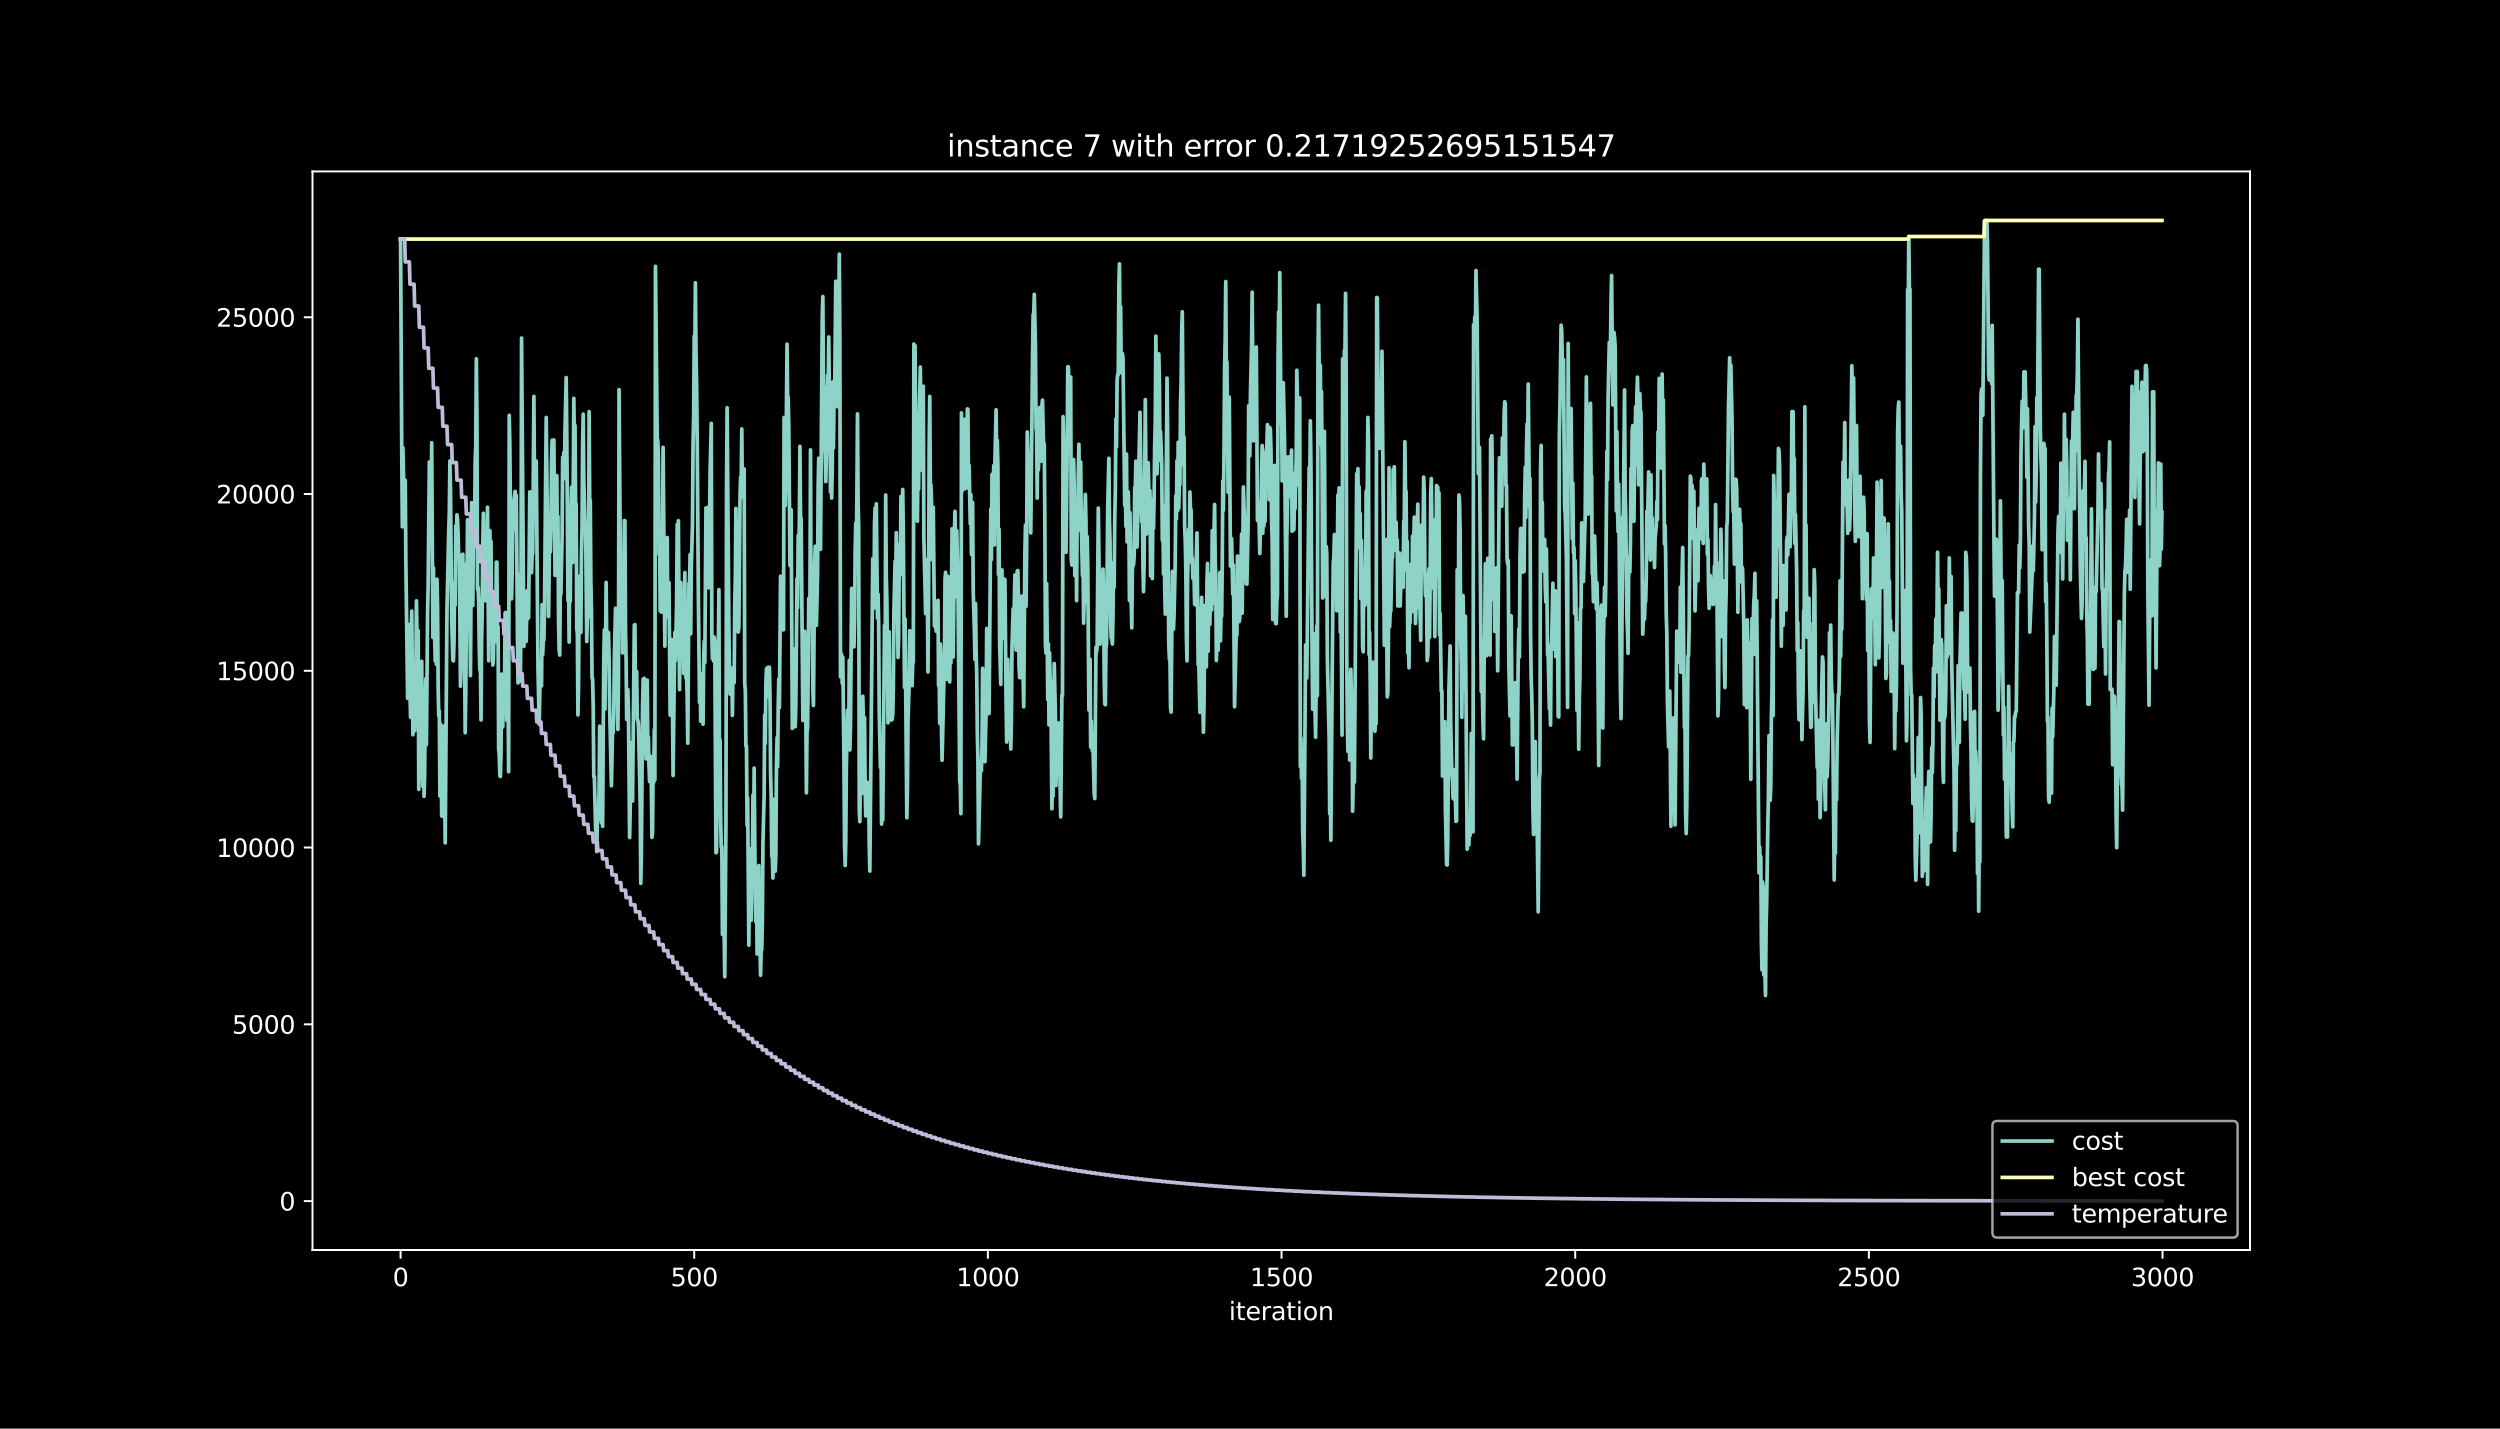 <?xml version="1.0" encoding="utf-8" standalone="no"?>
<!DOCTYPE svg PUBLIC "-//W3C//DTD SVG 1.1//EN"
  "http://www.w3.org/Graphics/SVG/1.1/DTD/svg11.dtd">
<svg height="576pt" version="1.1" viewBox="0 0 1008 576" width="1008pt" xmlns="http://www.w3.org/2000/svg" xmlns:xlink="http://www.w3.org/1999/xlink">
 <defs>
  <style type="text/css">*{stroke-linecap:butt;stroke-linejoin:round;}</style>
 </defs>
 <g id="figure_1">
  <g id="patch_1">
   <path d="M 0 576 
L 1008 576 
L 1008 0 
L 0 0 
z
"/>
  </g>
  <g id="axes_1">
   <g id="patch_2">
    <path d="M 126 504 
L 907.2 504 
L 907.2 69.12 
L 126 69.12 
z
"/>
   </g>
   <g id="matplotlib.axis_1">
    <g id="xtick_1">
     <g id="line2d_1">
      <defs>
       <path d="M 0 0 
L 0 3.5 
" id="md7a890322c" style="stroke:#ffffff;stroke-width:0.8;"/>
      </defs>
      <g>
       <use style="fill:#ffffff;stroke:#ffffff;stroke-width:0.8;" x="161.509" xlink:href="#md7a890322c" y="504"/>
      </g>
     </g>
     <g id="text_1">
      <!-- 0 -->
      <g style="fill:#ffffff;" transform="translate(158.328 518.598)scale(0.1 -0.1)">
       <defs>
        <path d="M 2034 4250 
Q 1547 4250 1301 3770 
Q 1056 3291 1056 2328 
Q 1056 1369 1301 889 
Q 1547 409 2034 409 
Q 2525 409 2770 889 
Q 3016 1369 3016 2328 
Q 3016 3291 2770 3770 
Q 2525 4250 2034 4250 
z
M 2034 4750 
Q 2819 4750 3233 4129 
Q 3647 3509 3647 2328 
Q 3647 1150 3233 529 
Q 2819 -91 2034 -91 
Q 1250 -91 836 529 
Q 422 1150 422 2328 
Q 422 3509 836 4129 
Q 1250 4750 2034 4750 
z
" id="DejaVuSans-30" transform="scale(0.016)"/>
       </defs>
       <use xlink:href="#DejaVuSans-30"/>
      </g>
     </g>
    </g>
    <g id="xtick_2">
     <g id="line2d_2">
      <g>
       <use style="fill:#ffffff;stroke:#ffffff;stroke-width:0.8;" x="279.912" xlink:href="#md7a890322c" y="504"/>
      </g>
     </g>
     <g id="text_2">
      <!-- 500 -->
      <g style="fill:#ffffff;" transform="translate(270.368 518.598)scale(0.1 -0.1)">
       <defs>
        <path d="M 691 4666 
L 3169 4666 
L 3169 4134 
L 1269 4134 
L 1269 2991 
Q 1406 3038 1543 3061 
Q 1681 3084 1819 3084 
Q 2600 3084 3056 2656 
Q 3513 2228 3513 1497 
Q 3513 744 3044 326 
Q 2575 -91 1722 -91 
Q 1428 -91 1123 -41 
Q 819 9 494 109 
L 494 744 
Q 775 591 1075 516 
Q 1375 441 1709 441 
Q 2250 441 2565 725 
Q 2881 1009 2881 1497 
Q 2881 1984 2565 2268 
Q 2250 2553 1709 2553 
Q 1456 2553 1204 2497 
Q 953 2441 691 2322 
L 691 4666 
z
" id="DejaVuSans-35" transform="scale(0.016)"/>
       </defs>
       <use xlink:href="#DejaVuSans-35"/>
       <use x="63.623" xlink:href="#DejaVuSans-30"/>
       <use x="127.246" xlink:href="#DejaVuSans-30"/>
      </g>
     </g>
    </g>
    <g id="xtick_3">
     <g id="line2d_3">
      <g>
       <use style="fill:#ffffff;stroke:#ffffff;stroke-width:0.8;" x="398.315" xlink:href="#md7a890322c" y="504"/>
      </g>
     </g>
     <g id="text_3">
      <!-- 1000 -->
      <g style="fill:#ffffff;" transform="translate(385.59 518.598)scale(0.1 -0.1)">
       <defs>
        <path d="M 794 531 
L 1825 531 
L 1825 4091 
L 703 3866 
L 703 4441 
L 1819 4666 
L 2450 4666 
L 2450 531 
L 3481 531 
L 3481 0 
L 794 0 
L 794 531 
z
" id="DejaVuSans-31" transform="scale(0.016)"/>
       </defs>
       <use xlink:href="#DejaVuSans-31"/>
       <use x="63.623" xlink:href="#DejaVuSans-30"/>
       <use x="127.246" xlink:href="#DejaVuSans-30"/>
       <use x="190.869" xlink:href="#DejaVuSans-30"/>
      </g>
     </g>
    </g>
    <g id="xtick_4">
     <g id="line2d_4">
      <g>
       <use style="fill:#ffffff;stroke:#ffffff;stroke-width:0.8;" x="516.718" xlink:href="#md7a890322c" y="504"/>
      </g>
     </g>
     <g id="text_4">
      <!-- 1500 -->
      <g style="fill:#ffffff;" transform="translate(503.993 518.598)scale(0.1 -0.1)">
       <use xlink:href="#DejaVuSans-31"/>
       <use x="63.623" xlink:href="#DejaVuSans-35"/>
       <use x="127.246" xlink:href="#DejaVuSans-30"/>
       <use x="190.869" xlink:href="#DejaVuSans-30"/>
      </g>
     </g>
    </g>
    <g id="xtick_5">
     <g id="line2d_5">
      <g>
       <use style="fill:#ffffff;stroke:#ffffff;stroke-width:0.8;" x="635.122" xlink:href="#md7a890322c" y="504"/>
      </g>
     </g>
     <g id="text_5">
      <!-- 2000 -->
      <g style="fill:#ffffff;" transform="translate(622.397 518.598)scale(0.1 -0.1)">
       <defs>
        <path d="M 1228 531 
L 3431 531 
L 3431 0 
L 469 0 
L 469 531 
Q 828 903 1448 1529 
Q 2069 2156 2228 2338 
Q 2531 2678 2651 2914 
Q 2772 3150 2772 3378 
Q 2772 3750 2511 3984 
Q 2250 4219 1831 4219 
Q 1534 4219 1204 4116 
Q 875 4013 500 3803 
L 500 4441 
Q 881 4594 1212 4672 
Q 1544 4750 1819 4750 
Q 2544 4750 2975 4387 
Q 3406 4025 3406 3419 
Q 3406 3131 3298 2873 
Q 3191 2616 2906 2266 
Q 2828 2175 2409 1742 
Q 1991 1309 1228 531 
z
" id="DejaVuSans-32" transform="scale(0.016)"/>
       </defs>
       <use xlink:href="#DejaVuSans-32"/>
       <use x="63.623" xlink:href="#DejaVuSans-30"/>
       <use x="127.246" xlink:href="#DejaVuSans-30"/>
       <use x="190.869" xlink:href="#DejaVuSans-30"/>
      </g>
     </g>
    </g>
    <g id="xtick_6">
     <g id="line2d_6">
      <g>
       <use style="fill:#ffffff;stroke:#ffffff;stroke-width:0.8;" x="753.525" xlink:href="#md7a890322c" y="504"/>
      </g>
     </g>
     <g id="text_6">
      <!-- 2500 -->
      <g style="fill:#ffffff;" transform="translate(740.8 518.598)scale(0.1 -0.1)">
       <use xlink:href="#DejaVuSans-32"/>
       <use x="63.623" xlink:href="#DejaVuSans-35"/>
       <use x="127.246" xlink:href="#DejaVuSans-30"/>
       <use x="190.869" xlink:href="#DejaVuSans-30"/>
      </g>
     </g>
    </g>
    <g id="xtick_7">
     <g id="line2d_7">
      <g>
       <use style="fill:#ffffff;stroke:#ffffff;stroke-width:0.8;" x="871.928" xlink:href="#md7a890322c" y="504"/>
      </g>
     </g>
     <g id="text_7">
      <!-- 3000 -->
      <g style="fill:#ffffff;" transform="translate(859.203 518.598)scale(0.1 -0.1)">
       <defs>
        <path d="M 2597 2516 
Q 3050 2419 3304 2112 
Q 3559 1806 3559 1356 
Q 3559 666 3084 287 
Q 2609 -91 1734 -91 
Q 1441 -91 1130 -33 
Q 819 25 488 141 
L 488 750 
Q 750 597 1062 519 
Q 1375 441 1716 441 
Q 2309 441 2620 675 
Q 2931 909 2931 1356 
Q 2931 1769 2642 2001 
Q 2353 2234 1838 2234 
L 1294 2234 
L 1294 2753 
L 1863 2753 
Q 2328 2753 2575 2939 
Q 2822 3125 2822 3475 
Q 2822 3834 2567 4026 
Q 2313 4219 1838 4219 
Q 1578 4219 1281 4162 
Q 984 4106 628 3988 
L 628 4550 
Q 988 4650 1302 4700 
Q 1616 4750 1894 4750 
Q 2613 4750 3031 4423 
Q 3450 4097 3450 3541 
Q 3450 3153 3228 2886 
Q 3006 2619 2597 2516 
z
" id="DejaVuSans-33" transform="scale(0.016)"/>
       </defs>
       <use xlink:href="#DejaVuSans-33"/>
       <use x="63.623" xlink:href="#DejaVuSans-30"/>
       <use x="127.246" xlink:href="#DejaVuSans-30"/>
       <use x="190.869" xlink:href="#DejaVuSans-30"/>
      </g>
     </g>
    </g>
    <g id="text_8">
     <!-- iteration -->
     <g style="fill:#ffffff;" transform="translate(495.477 532.277)scale(0.1 -0.1)">
      <defs>
       <path d="M 603 3500 
L 1178 3500 
L 1178 0 
L 603 0 
L 603 3500 
z
M 603 4863 
L 1178 4863 
L 1178 4134 
L 603 4134 
L 603 4863 
z
" id="DejaVuSans-69" transform="scale(0.016)"/>
       <path d="M 1172 4494 
L 1172 3500 
L 2356 3500 
L 2356 3053 
L 1172 3053 
L 1172 1153 
Q 1172 725 1289 603 
Q 1406 481 1766 481 
L 2356 481 
L 2356 0 
L 1766 0 
Q 1100 0 847 248 
Q 594 497 594 1153 
L 594 3053 
L 172 3053 
L 172 3500 
L 594 3500 
L 594 4494 
L 1172 4494 
z
" id="DejaVuSans-74" transform="scale(0.016)"/>
       <path d="M 3597 1894 
L 3597 1613 
L 953 1613 
Q 991 1019 1311 708 
Q 1631 397 2203 397 
Q 2534 397 2845 478 
Q 3156 559 3463 722 
L 3463 178 
Q 3153 47 2828 -22 
Q 2503 -91 2169 -91 
Q 1331 -91 842 396 
Q 353 884 353 1716 
Q 353 2575 817 3079 
Q 1281 3584 2069 3584 
Q 2775 3584 3186 3129 
Q 3597 2675 3597 1894 
z
M 3022 2063 
Q 3016 2534 2758 2815 
Q 2500 3097 2075 3097 
Q 1594 3097 1305 2825 
Q 1016 2553 972 2059 
L 3022 2063 
z
" id="DejaVuSans-65" transform="scale(0.016)"/>
       <path d="M 2631 2963 
Q 2534 3019 2420 3045 
Q 2306 3072 2169 3072 
Q 1681 3072 1420 2755 
Q 1159 2438 1159 1844 
L 1159 0 
L 581 0 
L 581 3500 
L 1159 3500 
L 1159 2956 
Q 1341 3275 1631 3429 
Q 1922 3584 2338 3584 
Q 2397 3584 2469 3576 
Q 2541 3569 2628 3553 
L 2631 2963 
z
" id="DejaVuSans-72" transform="scale(0.016)"/>
       <path d="M 2194 1759 
Q 1497 1759 1228 1600 
Q 959 1441 959 1056 
Q 959 750 1161 570 
Q 1363 391 1709 391 
Q 2188 391 2477 730 
Q 2766 1069 2766 1631 
L 2766 1759 
L 2194 1759 
z
M 3341 1997 
L 3341 0 
L 2766 0 
L 2766 531 
Q 2569 213 2275 61 
Q 1981 -91 1556 -91 
Q 1019 -91 701 211 
Q 384 513 384 1019 
Q 384 1609 779 1909 
Q 1175 2209 1959 2209 
L 2766 2209 
L 2766 2266 
Q 2766 2663 2505 2880 
Q 2244 3097 1772 3097 
Q 1472 3097 1187 3025 
Q 903 2953 641 2809 
L 641 3341 
Q 956 3463 1253 3523 
Q 1550 3584 1831 3584 
Q 2591 3584 2966 3190 
Q 3341 2797 3341 1997 
z
" id="DejaVuSans-61" transform="scale(0.016)"/>
       <path d="M 1959 3097 
Q 1497 3097 1228 2736 
Q 959 2375 959 1747 
Q 959 1119 1226 758 
Q 1494 397 1959 397 
Q 2419 397 2687 759 
Q 2956 1122 2956 1747 
Q 2956 2369 2687 2733 
Q 2419 3097 1959 3097 
z
M 1959 3584 
Q 2709 3584 3137 3096 
Q 3566 2609 3566 1747 
Q 3566 888 3137 398 
Q 2709 -91 1959 -91 
Q 1206 -91 779 398 
Q 353 888 353 1747 
Q 353 2609 779 3096 
Q 1206 3584 1959 3584 
z
" id="DejaVuSans-6f" transform="scale(0.016)"/>
       <path d="M 3513 2113 
L 3513 0 
L 2938 0 
L 2938 2094 
Q 2938 2591 2744 2837 
Q 2550 3084 2163 3084 
Q 1697 3084 1428 2787 
Q 1159 2491 1159 1978 
L 1159 0 
L 581 0 
L 581 3500 
L 1159 3500 
L 1159 2956 
Q 1366 3272 1645 3428 
Q 1925 3584 2291 3584 
Q 2894 3584 3203 3211 
Q 3513 2838 3513 2113 
z
" id="DejaVuSans-6e" transform="scale(0.016)"/>
      </defs>
      <use xlink:href="#DejaVuSans-69"/>
      <use x="27.783" xlink:href="#DejaVuSans-74"/>
      <use x="66.992" xlink:href="#DejaVuSans-65"/>
      <use x="128.516" xlink:href="#DejaVuSans-72"/>
      <use x="169.629" xlink:href="#DejaVuSans-61"/>
      <use x="230.908" xlink:href="#DejaVuSans-74"/>
      <use x="270.117" xlink:href="#DejaVuSans-69"/>
      <use x="297.9" xlink:href="#DejaVuSans-6f"/>
      <use x="359.082" xlink:href="#DejaVuSans-6e"/>
     </g>
    </g>
   </g>
   <g id="matplotlib.axis_2">
    <g id="ytick_1">
     <g id="line2d_8">
      <defs>
       <path d="M 0 0 
L -3.5 0 
" id="m522d22223f" style="stroke:#ffffff;stroke-width:0.8;"/>
      </defs>
      <g>
       <use style="fill:#ffffff;stroke:#ffffff;stroke-width:0.8;" x="126" xlink:href="#m522d22223f" y="484.281"/>
      </g>
     </g>
     <g id="text_9">
      <!-- 0 -->
      <g style="fill:#ffffff;" transform="translate(112.638 488.08)scale(0.1 -0.1)">
       <use xlink:href="#DejaVuSans-30"/>
      </g>
     </g>
    </g>
    <g id="ytick_2">
     <g id="line2d_9">
      <g>
       <use style="fill:#ffffff;stroke:#ffffff;stroke-width:0.8;" x="126" xlink:href="#m522d22223f" y="413.008"/>
      </g>
     </g>
     <g id="text_10">
      <!-- 5000 -->
      <g style="fill:#ffffff;" transform="translate(93.55 416.807)scale(0.1 -0.1)">
       <use xlink:href="#DejaVuSans-35"/>
       <use x="63.623" xlink:href="#DejaVuSans-30"/>
       <use x="127.246" xlink:href="#DejaVuSans-30"/>
       <use x="190.869" xlink:href="#DejaVuSans-30"/>
      </g>
     </g>
    </g>
    <g id="ytick_3">
     <g id="line2d_10">
      <g>
       <use style="fill:#ffffff;stroke:#ffffff;stroke-width:0.8;" x="126" xlink:href="#m522d22223f" y="341.735"/>
      </g>
     </g>
     <g id="text_11">
      <!-- 10000 -->
      <g style="fill:#ffffff;" transform="translate(87.188 345.534)scale(0.1 -0.1)">
       <use xlink:href="#DejaVuSans-31"/>
       <use x="63.623" xlink:href="#DejaVuSans-30"/>
       <use x="127.246" xlink:href="#DejaVuSans-30"/>
       <use x="190.869" xlink:href="#DejaVuSans-30"/>
       <use x="254.492" xlink:href="#DejaVuSans-30"/>
      </g>
     </g>
    </g>
    <g id="ytick_4">
     <g id="line2d_11">
      <g>
       <use style="fill:#ffffff;stroke:#ffffff;stroke-width:0.8;" x="126" xlink:href="#m522d22223f" y="270.462"/>
      </g>
     </g>
     <g id="text_12">
      <!-- 15000 -->
      <g style="fill:#ffffff;" transform="translate(87.188 274.261)scale(0.1 -0.1)">
       <use xlink:href="#DejaVuSans-31"/>
       <use x="63.623" xlink:href="#DejaVuSans-35"/>
       <use x="127.246" xlink:href="#DejaVuSans-30"/>
       <use x="190.869" xlink:href="#DejaVuSans-30"/>
       <use x="254.492" xlink:href="#DejaVuSans-30"/>
      </g>
     </g>
    </g>
    <g id="ytick_5">
     <g id="line2d_12">
      <g>
       <use style="fill:#ffffff;stroke:#ffffff;stroke-width:0.8;" x="126" xlink:href="#m522d22223f" y="199.189"/>
      </g>
     </g>
     <g id="text_13">
      <!-- 20000 -->
      <g style="fill:#ffffff;" transform="translate(87.188 202.989)scale(0.1 -0.1)">
       <use xlink:href="#DejaVuSans-32"/>
       <use x="63.623" xlink:href="#DejaVuSans-30"/>
       <use x="127.246" xlink:href="#DejaVuSans-30"/>
       <use x="190.869" xlink:href="#DejaVuSans-30"/>
       <use x="254.492" xlink:href="#DejaVuSans-30"/>
      </g>
     </g>
    </g>
    <g id="ytick_6">
     <g id="line2d_13">
      <g>
       <use style="fill:#ffffff;stroke:#ffffff;stroke-width:0.8;" x="126" xlink:href="#m522d22223f" y="127.916"/>
      </g>
     </g>
     <g id="text_14">
      <!-- 25000 -->
      <g style="fill:#ffffff;" transform="translate(87.188 131.716)scale(0.1 -0.1)">
       <use xlink:href="#DejaVuSans-32"/>
       <use x="63.623" xlink:href="#DejaVuSans-35"/>
       <use x="127.246" xlink:href="#DejaVuSans-30"/>
       <use x="190.869" xlink:href="#DejaVuSans-30"/>
       <use x="254.492" xlink:href="#DejaVuSans-30"/>
      </g>
     </g>
    </g>
   </g>
   <g id="line2d_14">
    <path clip-path="url(#p8b15327220)" d="M 161.509 96.385 
L 161.983 181.941 
L 162.22 212.403 
L 162.456 180.502 
L 162.93 201.883 
L 163.167 201 
L 163.404 193.63 
L 163.64 226.344 
L 164.351 281.567 
L 164.588 279.5 
L 164.824 251.931 
L 165.061 251.803 
L 165.298 279.371 
L 165.535 289.207 
L 165.772 256.493 
L 166.008 246.4 
L 166.482 296.263 
L 166.719 285.358 
L 166.956 292.728 
L 167.192 294.652 
L 167.666 274.24 
L 167.903 242.252 
L 168.14 256.293 
L 168.376 254.226 
L 168.613 254.355 
L 168.85 318.286 
L 169.324 295.878 
L 169.561 307.268 
L 169.797 295.721 
L 170.034 266.628 
L 170.271 305.985 
L 170.508 317.146 
L 170.745 289.093 
L 170.981 321.08 
L 171.218 312.057 
L 171.455 285.487 
L 171.692 273.655 
L 171.929 300.226 
L 172.402 246.914 
L 172.639 235.382 
L 173.113 186.289 
L 173.586 219.16 
L 173.823 207.614 
L 174.06 178.52 
L 174.533 256.992 
L 174.77 228.939 
L 175.007 256.992 
L 175.244 256.863 
L 175.481 266.556 
L 175.717 256.464 
L 175.954 267.854 
L 176.191 233.529 
L 176.428 245.075 
L 176.665 277.062 
L 176.901 288.594 
L 177.138 286.67 
L 177.375 320.995 
L 177.612 291.901 
L 177.849 302.421 
L 178.086 328.992 
L 178.322 329.12 
L 178.559 301.067 
L 178.796 312.898 
L 179.033 292.685 
L 179.506 339.854 
L 180.217 245.944 
L 180.927 213.986 
L 181.164 206.616 
L 181.401 185.876 
L 181.638 197.407 
L 182.111 249.579 
L 182.585 266.214 
L 182.822 266.471 
L 183.058 259.101 
L 183.295 234.983 
L 183.532 244.006 
L 183.769 212.018 
L 184.006 219.388 
L 184.242 207.557 
L 184.479 209.481 
L 184.716 215.539 
L 184.953 225.632 
L 185.19 223.707 
L 185.663 276.692 
L 185.9 269.322 
L 186.137 257.932 
L 186.374 223.607 
L 186.611 223.479 
L 186.847 255.466 
L 187.084 227.413 
L 187.558 295.422 
L 187.795 279.4 
L 188.031 251.347 
L 188.268 241.511 
L 188.505 209.609 
L 188.979 228.468 
L 189.215 219.402 
L 189.689 272.387 
L 190.163 202.667 
L 190.399 238.062 
L 190.636 244.12 
L 190.873 215.026 
L 191.11 205.19 
L 191.347 216.58 
L 191.583 186.118 
L 191.82 180.06 
L 192.057 144.665 
L 192.294 168.67 
L 192.531 237.506 
L 192.768 236.779 
L 193.004 242.58 
L 193.241 261.553 
L 193.478 270.191 
L 193.715 270.063 
L 193.952 290.276 
L 194.188 258.374 
L 194.425 246.842 
L 194.662 218.789 
L 194.899 206.958 
L 195.136 233.529 
L 195.372 231.604 
L 195.609 242.124 
L 195.846 242.252 
L 196.083 230.706 
L 196.32 228.639 
L 196.556 204.521 
L 197.03 266.414 
L 197.267 232.089 
L 197.504 213.943 
L 197.74 225.774 
L 197.977 218.319 
L 198.214 250.221 
L 198.451 241.582 
L 198.688 268.153 
L 198.924 266.086 
L 199.161 254.255 
L 199.398 254.625 
L 199.635 247.256 
L 199.872 258.645 
L 200.109 226.658 
L 200.345 226.658 
L 200.582 254.711 
L 200.819 252.615 
L 201.056 301.922 
L 201.293 304.174 
L 201.529 312.813 
L 201.766 313.069 
L 202.003 303.804 
L 202.24 271.816 
L 202.713 293.07 
L 203.187 272.886 
L 203.424 278.944 
L 203.661 247.042 
L 203.897 246.914 
L 204.134 256.179 
L 204.371 290.504 
L 204.608 288.437 
L 204.845 279.172 
L 205.081 311.159 
L 205.318 167.473 
L 205.555 178.762 
L 206.029 231.362 
L 206.265 241.454 
L 206.502 231.362 
L 206.739 202.268 
L 206.976 213.658 
L 207.213 202.126 
L 207.686 198.134 
L 207.923 208.654 
L 208.16 199.631 
L 208.634 255.139 
L 208.87 275.352 
L 209.107 243.364 
L 209.344 231.633 
L 209.581 265.958 
L 209.818 274.596 
L 210.054 247.256 
L 210.291 136.298 
L 210.765 198.263 
L 211.238 260.627 
L 211.475 249.237 
L 211.712 256.607 
L 211.949 246.771 
L 212.186 258.602 
L 212.422 238.389 
L 212.659 249.679 
L 212.896 237.848 
L 213.133 249.009 
L 213.606 198.32 
L 213.843 222.439 
L 214.08 220.372 
L 214.317 230.892 
L 214.554 223.522 
L 214.79 223.265 
L 215.264 159.818 
L 215.501 195.212 
L 215.738 205.048 
L 216.211 185.89 
L 216.922 269.678 
L 217.395 292.029 
L 217.869 268.908 
L 218.106 269.165 
L 218.343 276.535 
L 218.579 243.82 
L 218.816 264.033 
L 219.053 257.975 
L 219.29 258.104 
L 219.527 246.942 
L 220 192.433 
L 220.237 168.314 
L 220.711 211.833 
L 220.947 216.58 
L 221.184 248.567 
L 221.658 211.391 
L 221.895 222.553 
L 222.131 212.717 
L 222.368 186.146 
L 222.605 177.508 
L 222.842 204.079 
L 223.079 203.95 
L 223.316 177.38 
L 223.789 232.003 
L 224.026 205.433 
L 224.263 215.268 
L 224.5 191.763 
L 224.736 218.333 
L 224.973 208.241 
L 225.21 250.321 
L 225.447 262.052 
L 225.684 264.119 
L 225.92 237.548 
L 226.157 239.473 
L 226.631 216.352 
L 226.868 184.365 
L 227.104 193.003 
L 227.341 182.483 
L 227.578 193.003 
L 227.815 172.79 
L 228.288 152.235 
L 228.525 174.757 
L 228.999 242.138 
L 229.236 232.303 
L 229.472 258.873 
L 229.709 230.82 
L 229.946 242.366 
L 230.183 206.972 
L 230.42 196.452 
L 230.893 226.857 
L 231.367 160.631 
L 231.604 180.844 
L 231.841 171.578 
L 232.077 203.48 
L 232.314 203.223 
L 232.551 253.485 
L 232.788 255.552 
L 233.025 288.266 
L 233.261 276.977 
L 233.498 241.582 
L 233.735 232.317 
L 234.209 255.025 
L 234.445 223.123 
L 234.682 213.031 
L 234.919 178.705 
L 235.156 166.974 
L 235.393 193.544 
L 235.866 211.006 
L 236.103 210.878 
L 236.577 258.659 
L 237.05 239.501 
L 237.287 248.767 
L 237.524 165.962 
L 237.761 201.769 
L 237.997 201.641 
L 238.234 234.355 
L 238.471 245.887 
L 238.708 273.456 
L 238.945 273.584 
L 239.182 285.13 
L 239.418 313.183 
L 239.655 313.055 
L 240.129 333.909 
L 240.366 335.976 
L 240.602 343.346 
L 240.839 331.814 
L 241.076 329.747 
L 241.313 329.875 
L 241.55 319.355 
L 241.786 292.785 
L 242.023 316.291 
L 242.26 307.652 
L 242.497 331.771 
L 242.734 302.678 
L 242.97 333.14 
L 243.444 265.758 
L 243.681 253.927 
L 243.918 285.914 
L 244.391 234.84 
L 244.628 258.346 
L 244.865 266.984 
L 245.102 266.728 
L 245.338 254.996 
L 245.575 265.088 
L 245.812 285.301 
L 246.523 316.818 
L 246.996 293.54 
L 247.233 295.465 
L 247.47 288.095 
L 247.707 265.573 
L 248.18 245.26 
L 248.417 252.63 
L 248.654 254.697 
L 248.891 266.528 
L 249.127 294.096 
L 249.364 273.883 
L 249.601 157.095 
L 250.311 249.365 
L 250.548 237.819 
L 250.785 239.744 
L 251.022 263.249 
L 251.495 240.328 
L 251.732 209.866 
L 251.969 209.994 
L 252.206 254.412 
L 252.443 265.944 
L 252.679 290.062 
L 252.916 288.138 
L 253.153 278.046 
L 253.39 286.684 
L 253.864 337.701 
L 254.1 325.97 
L 254.337 299.399 
L 254.811 320.881 
L 255.048 322.948 
L 255.758 252.088 
L 255.995 251.831 
L 256.232 279.4 
L 256.468 273.342 
L 256.705 270.762 
L 256.942 290.062 
L 257.179 290.319 
L 257.416 292.243 
L 257.889 312.428 
L 258.126 324.259 
L 258.363 356.161 
L 258.6 344.615 
L 259.073 285.059 
L 259.31 273.769 
L 259.547 285.316 
L 259.784 273.484 
L 260.02 303.946 
L 260.257 294.681 
L 260.494 305.97 
L 260.968 274.225 
L 261.205 303.319 
L 261.441 297.261 
L 261.678 309.092 
L 261.915 315.15 
L 262.152 315.022 
L 262.389 304.93 
L 262.625 316.319 
L 262.862 337.644 
L 263.099 335.72 
L 263.336 308.151 
L 263.573 315.521 
L 263.809 294.196 
L 264.046 314.409 
L 264.283 107.375 
L 264.993 177.066 
L 265.23 177.451 
L 265.467 184.821 
L 265.704 223.479 
L 265.941 216.109 
L 266.177 246.315 
L 266.414 234.968 
L 266.651 246.8 
L 266.888 214.812 
L 267.125 214.684 
L 267.361 180.359 
L 268.072 260.527 
L 268.309 225.133 
L 268.545 227.2 
L 268.782 235.838 
L 269.019 216.722 
L 269.256 248.71 
L 269.493 236.978 
L 269.73 234.911 
L 270.203 288.352 
L 270.677 257.847 
L 270.914 258.104 
L 271.387 312.684 
L 272.098 254.953 
L 272.334 266.343 
L 272.808 243.421 
L 273.045 211.434 
L 273.282 238.005 
L 273.518 209.952 
L 273.992 278.06 
L 274.229 245.346 
L 274.466 234.826 
L 274.702 245.559 
L 274.939 251.233 
L 275.176 240 
L 275.413 249.023 
L 275.65 271.546 
L 276.123 230.863 
L 276.36 263.577 
L 276.597 273.413 
L 276.834 273.156 
L 277.071 280.526 
L 277.307 299.641 
L 277.781 235.154 
L 278.018 235.41 
L 278.255 223.579 
L 278.491 255.566 
L 278.728 228.996 
L 279.202 211.534 
L 279.439 179.546 
L 279.675 168.257 
L 279.912 135.543 
L 280.149 141.601 
L 280.386 114.032 
L 280.623 142.085 
L 280.859 153.917 
L 281.096 175.242 
L 281.57 239.487 
L 282.043 283.206 
L 282.28 271.674 
L 282.517 290.789 
L 282.754 271.674 
L 282.991 280.939 
L 283.227 280.811 
L 283.464 291.972 
L 283.701 267.854 
L 283.938 258.588 
L 284.175 267.226 
L 284.648 204.777 
L 284.885 235.239 
L 285.122 235.367 
L 285.359 227.998 
L 285.596 237.021 
L 285.832 204.307 
L 286.069 214.142 
L 286.306 190.637 
L 286.78 170.709 
L 287.016 255.438 
L 287.253 265.53 
L 287.49 265.274 
L 287.727 266.528 
L 287.964 256.892 
L 288.2 258.959 
L 288.674 343.816 
L 288.911 343.56 
L 289.858 237.748 
L 290.095 308.166 
L 290.332 298.33 
L 290.568 330.232 
L 290.805 341.521 
L 291.042 341.393 
L 291.279 376.787 
L 291.516 349.219 
L 291.753 360.95 
L 292.226 393.807 
L 292.7 331.999 
L 292.937 197.122 
L 293.173 164.408 
L 293.884 252.288 
L 294.121 272.501 
L 294.357 279.87 
L 294.594 269.35 
L 294.831 278.616 
L 295.068 269.35 
L 295.305 288.466 
L 295.541 269.35 
L 295.778 275.409 
L 296.015 275.28 
L 296.252 243.379 
L 296.489 232.574 
L 296.725 205.005 
L 297.199 245.445 
L 297.436 245.574 
L 297.673 254.839 
L 297.909 252.915 
L 298.383 199.702 
L 298.62 192.333 
L 298.857 194.257 
L 299.093 172.932 
L 299.33 200.501 
L 299.567 189.111 
L 299.804 188.983 
L 300.041 189.111 
L 300.278 275.765 
L 300.514 278.217 
L 300.751 300.882 
L 300.988 300.882 
L 301.225 332.869 
L 301.462 321.579 
L 301.935 381.092 
L 302.172 353.039 
L 302.409 344.016 
L 302.646 342.99 
L 302.882 371.043 
L 303.119 341.949 
L 303.356 353.239 
L 303.593 320.524 
L 303.83 344.03 
L 304.066 309.705 
L 304.54 362.632 
L 304.777 371.656 
L 305.014 350.331 
L 305.25 384.656 
L 305.487 351.941 
L 305.724 358 
L 305.961 348.977 
L 306.198 381.691 
L 306.434 381.819 
L 306.671 393.209 
L 306.908 382.689 
L 307.145 382.945 
L 307.382 371.656 
L 307.619 339.754 
L 308.092 320.995 
L 308.329 288.28 
L 308.566 299.827 
L 308.803 275.708 
L 309.039 269.65 
L 309.276 280.939 
L 309.513 269.108 
L 309.75 278.374 
L 309.987 278.245 
L 310.223 268.98 
L 310.46 280.113 
L 310.697 312.1 
L 310.934 321.123 
L 311.171 345.242 
L 311.407 345.37 
L 311.644 354.008 
L 312.355 322.149 
L 312.591 351.243 
L 312.828 344.529 
L 313.065 309.135 
L 313.302 297.403 
L 313.539 309.135 
L 313.775 285.016 
L 314.012 273.741 
L 314.249 285.287 
L 314.723 232.331 
L 314.96 242.423 
L 315.196 244.604 
L 315.433 237.891 
L 315.67 253.927 
L 315.907 253.927 
L 316.144 168.314 
L 316.38 194.884 
L 316.617 203.908 
L 316.854 192.076 
L 317.328 138.764 
L 317.564 160.089 
L 317.801 160.217 
L 318.038 172.049 
L 318.512 228.069 
L 318.985 205.518 
L 319.459 293.683 
L 319.932 261.61 
L 320.169 280.726 
L 320.406 268.894 
L 320.643 293.013 
L 320.88 283.99 
L 321.353 233.301 
L 321.59 245.032 
L 321.827 215.938 
L 322.064 221.997 
L 322.301 210.45 
L 322.537 179.988 
L 322.774 209.082 
L 323.011 208.954 
L 323.721 290.49 
L 324.195 277.062 
L 324.432 254.54 
L 324.669 278.659 
L 324.905 287.682 
L 325.142 319.669 
L 325.379 295.55 
L 325.616 293.483 
L 325.853 273.27 
L 326.089 241.283 
L 326.326 243.35 
L 326.563 243.478 
L 326.8 181.385 
L 327.037 251.518 
L 327.273 251.518 
L 327.51 249.636 
L 327.747 278.402 
L 327.984 284.46 
L 328.457 227.627 
L 328.694 220.258 
L 328.931 230.777 
L 329.168 252.102 
L 329.641 231.533 
L 329.878 196.139 
L 330.115 184.749 
L 330.352 213.843 
L 330.589 221.213 
L 330.826 221.469 
L 331.536 127.588 
L 331.773 119.563 
L 332.01 154.957 
L 332.246 157.224 
L 332.483 181.343 
L 332.72 182.782 
L 332.957 194.172 
L 333.43 172.604 
L 333.667 151.28 
L 333.904 162.441 
L 334.141 135.87 
L 334.378 154.986 
L 334.614 164.009 
L 334.851 198.334 
L 335.088 190.964 
L 335.325 200.8 
L 335.562 189.411 
L 335.798 154.016 
L 336.035 180.587 
L 336.272 161.472 
L 336.509 162.498 
L 336.982 113.405 
L 337.456 136.426 
L 337.693 163.995 
L 337.93 154.159 
L 338.403 102.472 
L 338.64 137.866 
L 338.877 272.9 
L 339.114 263.306 
L 339.351 264.361 
L 339.587 275.523 
L 339.824 265.003 
L 340.298 309.106 
L 340.535 341.008 
L 340.771 348.962 
L 341.008 339.697 
L 341.245 309.634 
L 341.719 286.37 
L 341.955 286.627 
L 342.192 298.159 
L 342.429 266.257 
L 342.666 302.378 
L 342.903 293.74 
L 343.376 237.221 
L 343.85 260.113 
L 344.087 250.278 
L 344.323 260.798 
L 344.56 250.278 
L 344.797 222.225 
L 345.034 210.935 
L 345.271 220.201 
L 345.508 198.876 
L 345.744 166.888 
L 345.981 202.283 
L 346.218 212.802 
L 346.455 326.497 
L 346.692 331.287 
L 346.928 309.962 
L 347.165 300.939 
L 347.402 320.054 
L 347.639 308.764 
L 347.876 280.711 
L 348.349 300.896 
L 348.586 289.364 
L 348.823 317.417 
L 349.06 328.949 
L 349.296 317.403 
L 349.533 315.336 
L 349.77 326.882 
L 350.007 319.512 
L 350.244 319.384 
L 350.48 340.709 
L 350.717 351.229 
L 351.901 225.275 
L 352.375 245.203 
L 352.612 210.878 
L 352.849 204.82 
L 353.085 212.189 
L 353.322 203.166 
L 353.796 249.194 
L 354.033 239.573 
L 354.269 251.119 
L 354.506 286.513 
L 354.98 309.406 
L 355.217 299.57 
L 355.453 332.284 
L 355.69 320.738 
L 355.927 330.574 
L 356.637 252.216 
L 356.874 273.541 
L 357.111 199.588 
L 357.348 232.303 
L 357.585 242.138 
L 358.058 291.445 
L 358.295 281.353 
L 358.532 254.782 
L 358.769 282.835 
L 359.005 290.205 
L 359.242 278.473 
L 359.479 290.305 
L 359.716 290.048 
L 359.953 287.981 
L 360.19 278.145 
L 360.426 246.158 
L 360.9 226.33 
L 361.137 234.968 
L 361.374 214.755 
L 361.61 227.627 
L 362.084 265.06 
L 362.321 257.69 
L 362.558 230.122 
L 362.794 219.459 
L 363.031 229.295 
L 363.268 200.201 
L 363.505 223.508 
L 363.742 231.676 
L 363.978 197.35 
L 364.215 214.67 
L 364.689 277.119 
L 364.926 249.551 
L 365.636 329.719 
L 365.873 318.187 
L 366.11 290.618 
L 366.583 275.295 
L 366.82 254.312 
L 367.057 264.832 
L 367.294 255.809 
L 367.767 276.463 
L 368.004 267.198 
L 368.241 267.07 
L 368.478 138.721 
L 368.715 148.628 
L 368.951 139.363 
L 369.425 198.263 
L 369.662 208.098 
L 369.899 210.165 
L 370.135 186.66 
L 370.372 197.179 
L 370.609 169.611 
L 371.083 147.987 
L 371.319 179.889 
L 371.556 177.964 
L 371.793 189.696 
L 372.03 187.629 
L 372.267 155.727 
L 372.503 216.794 
L 373.214 247.427 
L 373.687 225.617 
L 373.924 240.485 
L 374.161 270.947 
L 374.398 241.853 
L 374.635 181.171 
L 374.871 159.847 
L 375.108 195.241 
L 375.345 195.497 
L 375.582 201.556 
L 375.819 225.674 
L 376.292 204.535 
L 376.766 252.316 
L 377.003 252.573 
L 377.24 252.444 
L 377.476 254.511 
L 377.713 248.596 
L 377.95 252.045 
L 378.187 242.067 
L 378.424 276.392 
L 378.66 270.334 
L 378.897 291.659 
L 379.134 259.672 
L 379.371 265.73 
L 379.608 294.823 
L 379.844 306.555 
L 380.555 275.366 
L 380.792 267.996 
L 381.028 233.671 
L 381.265 230.763 
L 381.502 262.751 
L 381.739 273.912 
L 382.212 232.374 
L 382.686 264.418 
L 382.923 274.938 
L 383.16 255.823 
L 383.397 267.355 
L 383.87 213.216 
L 384.344 264.903 
L 384.817 214.812 
L 385.054 206.174 
L 385.291 218.048 
L 385.528 240.57 
L 385.765 214 
L 386.238 234.812 
L 386.949 314.609 
L 387.185 316.676 
L 387.422 328.065 
L 387.659 166.475 
L 387.896 198.049 
L 388.133 176.724 
L 388.369 187.244 
L 388.606 185.32 
L 388.843 169.041 
L 389.08 197.094 
L 389.317 191.62 
L 389.553 181.528 
L 389.79 192.917 
L 390.027 164.864 
L 390.264 164.993 
L 390.501 196.894 
L 390.738 187.629 
L 391.211 211.192 
L 391.448 199.46 
L 391.685 223.579 
L 392.158 202.582 
L 392.395 237.976 
L 392.869 254.369 
L 393.106 265.915 
L 393.342 243.393 
L 393.579 262.865 
L 393.816 271.888 
L 394.053 295.394 
L 394.29 305.913 
L 394.526 340.238 
L 395.237 310.731 
L 395.474 310.475 
L 395.71 310.731 
L 395.947 301.466 
L 396.184 269.479 
L 396.658 286.926 
L 397.131 307.111 
L 397.605 286.114 
L 397.842 253.4 
L 398.078 277.518 
L 398.315 257.305 
L 398.552 287.767 
L 398.789 287.639 
L 399.499 205.162 
L 399.736 225.603 
L 399.973 191.278 
L 400.21 204.136 
L 400.683 187.743 
L 400.92 219.73 
L 401.157 185.405 
L 401.631 165.221 
L 401.867 186.545 
L 402.104 177.522 
L 402.341 187.358 
L 402.578 231.647 
L 402.815 213.344 
L 403.051 259.401 
L 403.525 275.936 
L 403.762 241.611 
L 403.999 229.78 
L 404.235 257.348 
L 404.472 247.256 
L 404.709 245.189 
L 404.946 233.457 
L 405.183 233.714 
L 405.656 283.163 
L 405.893 299.185 
L 406.367 265.887 
L 406.604 297.788 
L 406.84 271.218 
L 407.077 282.764 
L 407.314 282.892 
L 407.551 302.008 
L 407.788 290.718 
L 408.024 261.624 
L 408.498 245.474 
L 408.735 254.739 
L 409.208 231.804 
L 409.445 252.017 
L 409.682 262.109 
L 409.919 250.378 
L 410.156 230.165 
L 410.392 230.036 
L 410.629 241.326 
L 410.866 267.896 
L 411.103 273.213 
L 411.34 273.213 
L 411.576 240.499 
L 411.813 251.889 
L 412.05 240.357 
L 412.524 273.256 
L 412.76 284.988 
L 413.234 223.023 
L 413.471 211.733 
L 413.708 244.448 
L 413.945 220.329 
L 414.181 174.172 
L 414.418 183.638 
L 414.655 206.16 
L 414.892 194.328 
L 415.129 204.848 
L 415.365 193.559 
L 415.602 214.884 
L 416.313 144.78 
L 416.549 126.847 
L 416.786 126.976 
L 417.023 118.665 
L 417.497 139.619 
L 417.733 172.334 
L 417.97 174.258 
L 418.207 200.829 
L 418.444 170.367 
L 418.681 189.482 
L 418.917 183.424 
L 419.154 164.308 
L 419.391 173.574 
L 419.628 174.6 
L 419.865 185.918 
L 420.101 163.396 
L 420.338 161.329 
L 420.812 181.086 
L 421.049 179.019 
L 421.286 211.006 
L 421.522 260.071 
L 421.759 263.363 
L 421.996 235.31 
L 422.47 282.094 
L 422.706 259.572 
L 422.943 292.286 
L 423.18 263.192 
L 423.417 274.739 
L 423.654 274.482 
L 424.127 326.098 
L 424.364 314.937 
L 424.601 320.995 
L 425.074 267.554 
L 425.548 288.68 
L 425.785 316.733 
L 426.022 305.186 
L 426.258 305.186 
L 426.495 293.897 
L 426.732 291.488 
L 426.969 297.788 
L 427.206 293.726 
L 427.442 317.845 
L 427.679 329.391 
L 428.153 280.298 
L 428.39 280.554 
L 428.626 168 
L 428.863 179.732 
L 429.1 181.799 
L 429.574 222.424 
L 429.811 222.681 
L 430.284 182.241 
L 430.521 147.916 
L 430.758 147.916 
L 430.995 153.974 
L 431.231 175.299 
L 431.705 152.021 
L 431.942 225.289 
L 432.179 227.813 
L 432.415 195.141 
L 432.652 195.398 
L 432.889 185.305 
L 433.126 196.695 
L 433.363 232.089 
L 433.836 211.733 
L 434.073 242.195 
L 434.31 206.801 
L 434.547 214.171 
L 434.783 190.665 
L 435.02 179.119 
L 435.257 208.212 
L 435.731 186.246 
L 435.967 210.237 
L 436.441 232.06 
L 436.678 224.691 
L 436.915 251.261 
L 437.152 241.169 
L 437.388 209.182 
L 437.625 199.346 
L 437.862 210.892 
L 438.099 242.88 
L 438.336 216.309 
L 438.572 226.829 
L 439.046 286.299 
L 439.283 286.043 
L 439.52 265.83 
L 439.756 301.224 
L 439.993 290.704 
L 440.23 300.796 
L 440.467 302.863 
L 440.704 300.796 
L 441.177 319.897 
L 441.414 321.964 
L 441.888 260.969 
L 442.124 262.893 
L 442.361 260.969 
L 442.835 204.863 
L 443.545 259.714 
L 444.019 239.53 
L 444.256 251.076 
L 444.729 229.452 
L 444.966 240.741 
L 445.203 272.729 
L 445.44 283.89 
L 445.677 284.147 
L 445.913 261.624 
L 446.15 259.557 
L 446.624 204.977 
L 447.097 184.792 
L 447.334 209.709 
L 447.571 218.975 
L 447.808 249.964 
L 448.045 257.334 
L 448.281 257.59 
L 448.518 259.657 
L 448.755 248.268 
L 448.992 226.715 
L 449.229 236.807 
L 449.465 209.239 
L 449.702 197.949 
L 449.939 168.856 
L 450.176 180.145 
L 450.413 153.575 
L 450.649 150.923 
L 450.886 151.052 
L 451.123 115.657 
L 451.36 106.392 
L 451.597 135.486 
L 451.834 123.654 
L 452.07 150.225 
L 452.307 142.855 
L 452.544 142.599 
L 452.781 144.138 
L 453.491 203.708 
L 453.728 191.976 
L 453.965 212.189 
L 454.202 183.096 
L 454.438 218.49 
L 454.912 198.306 
L 455.149 209.396 
L 455.386 242.11 
L 455.622 206.716 
L 455.859 230.022 
L 456.333 253.143 
L 456.57 229.637 
L 456.806 227.713 
L 457.043 227.713 
L 457.28 224.648 
L 457.517 196.595 
L 457.754 197.236 
L 457.99 185.947 
L 458.227 210.066 
L 458.464 220.585 
L 459.648 166.247 
L 460.122 198.961 
L 460.359 210.493 
L 460.595 199.973 
L 460.832 228.026 
L 461.069 238.546 
L 461.306 227.385 
L 461.779 161.158 
L 462.253 215.297 
L 462.727 201.869 
L 462.963 186.588 
L 463.2 197.75 
L 463.437 197.621 
L 463.674 197.878 
L 463.911 232.203 
L 464.147 201.741 
L 464.384 224.263 
L 464.621 233.286 
L 464.858 201.299 
L 465.095 212.988 
L 465.331 201.156 
L 465.568 179.832 
L 465.805 169.739 
L 466.042 135.543 
L 466.515 191.064 
L 466.989 171.792 
L 467.226 142.698 
L 467.463 152.791 
L 467.7 185.505 
L 467.936 173.973 
L 468.41 187.401 
L 468.647 217.863 
L 468.884 207.343 
L 469.12 231.462 
L 469.357 203.893 
L 469.594 235.881 
L 469.831 247.612 
L 470.541 152.448 
L 470.778 173.773 
L 471.015 231.676 
L 471.252 259.729 
L 471.488 265.787 
L 471.725 263.862 
L 471.962 285.187 
L 472.199 287.112 
L 472.672 230.393 
L 473.146 253.67 
L 473.383 247.612 
L 473.856 226.515 
L 474.093 199.945 
L 474.33 209.21 
L 474.567 185.704 
L 474.804 205.917 
L 475.041 178.349 
L 475.277 204.92 
L 475.514 193.388 
L 475.751 195.455 
L 475.988 162.74 
L 476.225 154.102 
L 476.461 133.647 
L 476.698 125.693 
L 477.172 187.501 
L 477.409 176.339 
L 477.645 211.733 
L 477.882 217.792 
L 478.119 229.081 
L 478.356 256.65 
L 478.593 266.485 
L 478.829 233.771 
L 479.303 213.415 
L 479.54 224.947 
L 479.777 198.377 
L 480.013 205.746 
L 480.25 205.49 
L 480.487 226.815 
L 480.724 224.89 
L 480.961 233.229 
L 481.197 233.229 
L 481.434 232.203 
L 481.671 243.592 
L 481.908 243.849 
L 482.618 214.869 
L 483.092 268.053 
L 483.329 265.986 
L 483.802 287.211 
L 484.039 259.158 
L 484.513 240.87 
L 484.75 273.584 
L 485.223 295.222 
L 485.46 283.676 
L 485.697 254.583 
L 485.934 244.063 
L 486.17 267.569 
L 486.407 268.88 
L 486.644 234.555 
L 486.881 227.185 
L 487.118 262.579 
L 487.354 240.057 
L 487.591 251.589 
L 487.828 251.717 
L 488.065 231.504 
L 488.302 245.959 
L 488.538 245.959 
L 488.775 213.971 
L 489.012 234.184 
L 489.249 243.207 
L 489.486 215.154 
L 489.722 203.423 
L 489.959 225.945 
L 490.196 232.003 
L 490.433 266.328 
L 490.907 250.435 
L 491.143 262.166 
L 491.38 251.005 
L 491.617 258.374 
L 491.854 230.806 
L 492.091 258.374 
L 492.327 246.543 
L 492.564 248.467 
L 492.801 228.254 
L 493.038 193.929 
L 493.275 205.761 
L 493.511 184.25 
L 493.748 148.856 
L 493.985 137.025 
L 494.222 113.519 
L 494.459 154.245 
L 494.695 145.863 
L 495.169 198.462 
L 495.406 189.197 
L 495.643 160.103 
L 496.116 228.226 
L 496.353 216.936 
L 496.59 217.193 
L 497.063 239.544 
L 497.3 227.813 
L 497.774 284.959 
L 498.484 254.027 
L 498.721 256.094 
L 498.958 224.192 
L 499.432 238.888 
L 499.668 250.62 
L 499.905 248.695 
L 500.616 215.325 
L 500.852 247.227 
L 501.326 196.324 
L 502.036 218.176 
L 502.273 216.295 
L 502.51 235.41 
L 502.747 235.538 
L 503.22 212.418 
L 503.457 163.539 
L 503.931 183.723 
L 504.168 159.604 
L 504.641 139.135 
L 504.878 117.81 
L 505.352 177.765 
L 505.589 149.712 
L 505.825 149.84 
L 506.062 140.574 
L 506.299 150.41 
L 506.536 139.89 
L 507.009 209.866 
L 507.246 210.123 
L 507.483 202.753 
L 507.957 223.18 
L 508.193 213.344 
L 508.43 213.216 
L 508.667 189.71 
L 508.904 179.618 
L 509.141 215.012 
L 509.377 203.48 
L 509.614 212.118 
L 509.851 200.387 
L 510.088 210.222 
L 510.325 182.169 
L 510.561 181.913 
L 510.798 179.846 
L 511.035 171.208 
L 511.272 194.899 
L 511.509 172.376 
L 511.745 201.47 
L 511.982 172.376 
L 512.219 173.103 
L 512.456 181.685 
L 512.693 209.253 
L 512.93 217.891 
L 513.166 249.793 
L 513.877 187.643 
L 514.114 244.704 
L 514.35 251.418 
L 514.587 251.418 
L 514.824 242.395 
L 515.061 239.872 
L 515.298 145.706 
L 515.534 125.75 
L 515.771 137.481 
L 516.008 109.913 
L 516.482 170.823 
L 516.718 159.533 
L 516.955 193.887 
L 517.192 165.834 
L 517.429 154.302 
L 517.902 176.71 
L 518.613 248.482 
L 518.85 215.767 
L 519.086 206.744 
L 519.323 184.222 
L 519.56 186.289 
L 519.797 184.222 
L 520.27 200.23 
L 520.744 181.471 
L 520.981 214.185 
L 521.218 190.679 
L 521.691 213.601 
L 521.928 203.081 
L 522.165 205.148 
L 522.639 184.678 
L 522.875 149.284 
L 523.112 159.804 
L 523.349 195.198 
L 523.586 184.678 
L 523.823 195.839 
L 524.059 160.445 
L 524.296 309.064 
L 524.533 297.532 
L 524.77 313.896 
L 525.007 302.606 
L 525.243 335.321 
L 525.48 341.379 
L 525.717 352.911 
L 526.427 260.028 
L 526.664 271.318 
L 526.901 273.384 
L 527.848 188.47 
L 528.085 197.735 
L 528.322 169.682 
L 528.559 187.13 
L 529.032 264.618 
L 529.269 285.943 
L 529.506 255.481 
L 529.743 285.943 
L 529.98 285.686 
L 530.216 286.712 
L 530.453 297.232 
L 530.927 252.402 
L 531.164 280.455 
L 531.4 146.875 
L 531.637 123.07 
L 531.874 147.146 
L 532.111 158.678 
L 532.348 147.288 
L 532.584 179.19 
L 532.821 157.865 
L 533.058 185.918 
L 533.295 241.098 
L 533.532 208.384 
L 533.768 240.371 
L 534.005 173.916 
L 534.242 220.329 
L 534.479 222.396 
L 534.716 220.329 
L 534.952 222.909 
L 535.189 265.231 
L 535.9 297.617 
L 536.137 328.079 
L 536.373 316.248 
L 536.61 338.77 
L 537.084 277.875 
L 537.557 226.857 
L 537.794 224.791 
L 538.031 215.525 
L 538.268 224.163 
L 538.505 226.23 
L 538.741 223.736 
L 538.978 246.258 
L 539.452 199.617 
L 539.689 208.255 
L 539.925 196.723 
L 540.399 254.825 
L 540.636 243.093 
L 540.873 264.418 
L 541.109 296.406 
L 541.346 144.708 
L 541.583 163.51 
L 541.82 163.382 
L 542.057 141.33 
L 542.293 141.33 
L 542.53 118.294 
L 542.767 151.009 
L 543.004 263.649 
L 543.241 291.217 
L 543.478 302.948 
L 543.714 292.856 
L 543.951 273.741 
L 544.188 306.455 
L 544.425 278.887 
L 544.662 269.864 
L 544.898 281.153 
L 545.135 281.025 
L 545.372 327.081 
L 545.846 303.818 
L 546.082 315.35 
L 547.03 191.007 
L 547.266 220.942 
L 547.503 188.954 
L 547.74 208.07 
L 547.977 196.239 
L 548.214 217.563 
L 548.45 207.044 
L 548.687 241.369 
L 548.924 217.863 
L 549.161 230.279 
L 549.398 260.741 
L 549.634 262.808 
L 549.871 232.345 
L 550.108 232.474 
L 550.345 244.02 
L 550.582 241.953 
L 550.818 198.163 
L 551.055 198.42 
L 551.292 196.353 
L 551.529 168.3 
L 551.766 178.463 
L 552.003 263.919 
L 552.239 254.896 
L 552.476 275.152 
L 552.713 305.614 
L 552.95 278.046 
L 553.187 278.302 
L 553.423 269.037 
L 553.66 266.97 
L 553.897 293.54 
L 554.134 283.021 
L 554.371 294.852 
L 554.607 289.749 
L 554.844 291.816 
L 555.081 119.934 
L 555.318 120.062 
L 555.791 178.62 
L 556.028 180.544 
L 556.265 180.801 
L 556.502 169.64 
L 556.739 179.732 
L 556.975 168.186 
L 557.212 141.615 
L 558.159 260.199 
L 558.396 258.132 
L 558.633 227.67 
L 558.87 217.578 
L 559.344 280.996 
L 559.58 279.072 
L 559.817 257.747 
L 560.054 188.612 
L 560.291 252.73 
L 560.528 246.372 
L 560.764 246.5 
L 561.238 224.833 
L 561.475 224.705 
L 561.712 189.311 
L 561.948 208.426 
L 562.185 188.213 
L 562.422 220.015 
L 562.659 221.94 
L 562.896 210.55 
L 563.132 219.816 
L 563.369 217.749 
L 563.606 244.319 
L 563.843 235.681 
L 564.08 244.319 
L 564.316 222.994 
L 564.553 244.319 
L 564.79 236.95 
L 565.027 235.025 
L 565.264 235.154 
L 565.5 225.061 
L 565.737 236.793 
L 565.974 210.222 
L 566.211 210.094 
L 566.448 178.107 
L 566.685 198.32 
L 566.921 198.063 
L 567.158 230.05 
L 567.395 218.319 
L 567.632 263.335 
L 567.869 258.104 
L 568.105 269.265 
L 568.342 241.212 
L 568.579 251.047 
L 568.816 227.542 
L 569.289 246.643 
L 569.526 216.181 
L 569.763 242.751 
L 570 220.229 
L 570.237 208.498 
L 570.71 251.375 
L 570.947 244.661 
L 571.184 222.139 
L 571.657 203.28 
L 571.894 233.742 
L 572.131 245.032 
L 572.368 224.819 
L 572.605 248.325 
L 572.841 258.161 
L 573.078 211.776 
L 573.315 217.834 
L 573.552 211.776 
L 573.789 213.7 
L 574.026 192.376 
L 574.262 198.434 
L 574.499 230.336 
L 574.736 240.171 
L 574.973 231.533 
L 575.21 242.823 
L 575.446 266.328 
L 575.683 264.261 
L 575.92 252.872 
L 576.157 229.366 
L 576.394 256.935 
L 576.63 234.412 
L 576.867 199.018 
L 577.104 192.96 
L 577.578 237.035 
L 577.814 209.467 
L 578.051 221.683 
L 578.288 221.555 
L 578.525 256.692 
L 578.762 233.186 
L 578.998 230.093 
L 579.235 195.768 
L 579.472 205.034 
L 579.709 196.395 
L 579.946 207.927 
L 580.182 198.662 
L 580.419 255.98 
L 580.656 247.313 
L 581.13 278.687 
L 581.366 278.559 
L 581.603 312.884 
L 581.84 301.494 
L 582.077 310.76 
L 582.551 290.975 
L 582.787 326.369 
L 583.261 348.62 
L 583.498 348.748 
L 583.735 338.913 
L 584.208 277.917 
L 584.682 260.456 
L 584.919 290.918 
L 585.392 312.399 
L 585.629 314.466 
L 585.866 321.836 
L 586.103 322.092 
L 586.339 310.361 
L 586.576 322.092 
L 586.813 321.964 
L 587.05 331.23 
L 587.287 330.973 
L 587.523 229.708 
L 587.76 231.775 
L 587.997 254.298 
L 588.234 199.574 
L 588.471 201.641 
L 588.707 213.472 
L 588.944 256.507 
L 589.181 267.896 
L 589.418 289.221 
L 589.892 240.128 
L 590.128 251.418 
L 590.365 277.989 
L 590.602 276.064 
L 590.839 248.496 
L 591.549 342.377 
L 591.786 330.987 
L 592.023 330.83 
L 592.26 340.666 
L 592.496 330.83 
L 592.733 336.889 
L 592.97 327.623 
L 593.207 295.721 
L 593.444 327.623 
L 593.68 325.556 
L 593.917 335.392 
L 594.154 130.91 
L 594.391 136.968 
L 594.628 127.703 
L 594.864 139.534 
L 595.101 109.072 
L 595.575 128.615 
L 596.048 190.979 
L 596.285 190.85 
L 596.522 180.33 
L 597.233 278.815 
L 597.469 267.654 
L 597.943 291.858 
L 598.18 297.917 
L 598.417 265.202 
L 598.653 255.367 
L 598.89 227.314 
L 599.127 255.367 
L 599.364 264.39 
L 599.601 252.658 
L 599.837 225.09 
L 600.074 248.753 
L 600.311 260.484 
L 600.548 231.39 
L 600.785 264.105 
L 601.021 177.038 
L 601.258 177.807 
L 601.495 175.74 
L 601.732 195.996 
L 601.969 231.39 
L 602.205 241.91 
L 602.442 232.075 
L 602.679 254.597 
L 602.916 244.077 
L 603.153 251.447 
L 603.389 228.924 
L 603.626 242.423 
L 603.863 270.477 
L 604.337 212.646 
L 604.574 184.593 
L 604.81 196.125 
L 605.047 184.593 
L 605.521 204.136 
L 605.758 176.567 
L 605.994 177.437 
L 606.231 186.702 
L 606.468 166.489 
L 606.705 161.985 
L 606.942 162.983 
L 607.178 195.697 
L 607.415 195.569 
L 607.652 225.403 
L 607.889 227.47 
L 608.126 226.031 
L 608.362 267.982 
L 608.836 288.651 
L 609.073 282.593 
L 609.31 248.268 
L 609.783 300.383 
L 610.02 288.993 
L 610.257 300.283 
L 610.494 288.452 
L 610.73 286.527 
L 610.967 275.238 
L 611.204 286.769 
L 611.441 292.828 
L 611.678 314.153 
L 612.151 264.062 
L 612.388 253.542 
L 612.625 264.931 
L 612.862 224.976 
L 613.099 213.145 
L 613.335 213.016 
L 613.572 218.704 
L 613.809 230.435 
L 614.046 230.692 
L 614.283 218.861 
L 614.519 230.407 
L 614.756 199.945 
L 614.993 188.413 
L 615.23 208.626 
L 615.467 182.055 
L 615.703 170.894 
L 615.94 182.426 
L 616.177 154.858 
L 616.651 204.435 
L 616.887 192.903 
L 617.124 255.367 
L 617.361 272.928 
L 617.598 280.298 
L 617.835 291.588 
L 618.071 325.913 
L 618.308 336.432 
L 618.545 336.304 
L 618.782 308.251 
L 619.019 298.986 
L 619.255 327.039 
L 619.492 335.677 
L 619.729 328.307 
L 620.203 367.636 
L 620.676 313.668 
L 620.913 311.601 
L 621.15 189.425 
L 621.387 179.589 
L 621.624 211.577 
L 621.86 202.553 
L 622.097 230.122 
L 622.334 218.96 
L 622.571 228.796 
L 622.808 217.506 
L 623.044 236.622 
L 623.281 242.68 
L 623.518 221.355 
L 623.992 264.09 
L 624.228 263.962 
L 624.702 285.786 
L 624.939 283.719 
L 625.176 292.357 
L 625.412 260.456 
L 625.649 258.531 
L 626.123 235.168 
L 626.36 261.738 
L 626.596 245.816 
L 626.833 245.559 
L 627.07 238.19 
L 627.307 264.76 
L 627.544 253.528 
L 627.781 257.662 
L 628.017 256.835 
L 628.254 288.822 
L 628.491 289.079 
L 628.728 175.327 
L 628.965 163.596 
L 629.438 131.138 
L 629.675 133.205 
L 630.149 156.326 
L 630.385 145.036 
L 630.859 204.563 
L 631.096 207.2 
L 631.569 225.247 
L 632.043 285.201 
L 632.28 138.479 
L 632.517 178.976 
L 632.753 188.57 
L 632.99 173.731 
L 633.227 173.731 
L 633.464 164.707 
L 633.937 217.278 
L 634.174 194.756 
L 634.411 222.852 
L 634.648 220.785 
L 634.885 247.356 
L 635.122 226.031 
L 635.358 237.577 
L 635.832 286.47 
L 636.069 251.076 
L 636.542 302.093 
L 636.779 281.88 
L 637.016 272.857 
L 637.253 245.289 
L 637.49 245.16 
L 637.726 210.835 
L 638.2 232.402 
L 638.437 234.469 
L 639.147 207.999 
L 639.621 151.978 
L 639.858 184.692 
L 640.094 172.961 
L 640.331 207.286 
L 640.568 198.648 
L 640.805 164.323 
L 641.042 174.158 
L 641.278 162.626 
L 641.515 191.72 
L 641.752 191.848 
L 641.989 231.433 
L 642.226 231.305 
L 642.462 242.595 
L 642.699 235.225 
L 642.936 216.109 
L 643.647 245.502 
L 643.883 234.983 
L 644.12 244.476 
L 644.594 308.622 
L 645.067 257.305 
L 645.304 257.562 
L 645.541 246.03 
L 645.778 243.963 
L 646.251 293.54 
L 646.488 258.146 
L 646.962 236.764 
L 647.199 248.296 
L 647.435 236.465 
L 647.909 181.955 
L 648.146 193.502 
L 648.383 160.787 
L 648.856 138.108 
L 649.093 149.398 
L 649.33 142.028 
L 649.567 120.704 
L 649.803 111.096 
L 650.277 163.268 
L 650.514 134.174 
L 650.751 134.017 
L 650.988 136.084 
L 651.224 139.676 
L 651.698 205.989 
L 651.935 174.001 
L 652.172 204.463 
L 652.408 214.299 
L 652.645 195.184 
L 653.356 278.188 
L 653.592 289.734 
L 653.829 270.619 
L 654.303 208.255 
L 654.54 207.999 
L 655.013 157.224 
L 655.25 197.308 
L 655.487 207.4 
L 655.96 248.339 
L 656.197 254.397 
L 656.434 263.42 
L 656.671 230.706 
L 656.908 224.648 
L 657.144 230.706 
L 657.381 219.317 
L 657.618 188.855 
L 657.855 200.244 
L 658.092 173.674 
L 658.329 171.607 
L 658.565 199.66 
L 658.802 210.18 
L 659.039 186.674 
L 659.513 163.98 
L 659.749 187.486 
L 659.986 159.433 
L 660.223 152.064 
L 660.46 163.596 
L 660.697 195.497 
L 660.933 167.929 
L 661.17 158.663 
L 661.407 166.033 
L 661.644 166.161 
L 662.354 255.694 
L 662.591 249.636 
L 662.828 238.104 
L 663.065 249.636 
L 663.301 242.267 
L 663.538 242.523 
L 663.775 232.688 
L 664.012 206.117 
L 664.249 212.175 
L 664.722 190.266 
L 665.433 225.803 
L 665.67 191.478 
L 665.906 218.048 
L 666.143 208.783 
L 666.38 220.614 
L 666.617 225.033 
L 666.854 217.079 
L 667.09 228.81 
L 667.327 217.079 
L 667.801 212.246 
L 668.038 202.154 
L 668.274 209.524 
L 668.511 174.13 
L 668.748 185.291 
L 668.985 152.577 
L 669.222 185.291 
L 669.458 153.304 
L 669.695 188.698 
L 669.932 178.862 
L 670.169 150.809 
L 670.406 169.925 
L 670.642 161.286 
L 671.116 219.317 
L 671.353 211.947 
L 671.59 223.679 
L 671.826 247.797 
L 672.063 255.167 
L 672.3 283.22 
L 672.774 301.124 
L 673.247 278.673 
L 673.721 333.182 
L 673.958 309.677 
L 674.195 303.618 
L 674.431 309.677 
L 674.668 289.464 
L 674.905 310.788 
L 675.379 332.598 
L 675.852 278.559 
L 676.089 254.44 
L 676.326 264.532 
L 676.563 266.599 
L 676.799 264.675 
L 677.036 256.037 
L 677.273 267.198 
L 677.51 236.736 
L 677.747 271.061 
L 677.983 243.008 
L 678.457 220.756 
L 679.167 293.384 
L 679.404 293.255 
L 679.641 327.452 
L 679.878 336.09 
L 680.115 324.544 
L 680.588 264.589 
L 680.825 264.404 
L 681.062 252.872 
L 681.536 191.976 
L 681.772 192.96 
L 682.009 217.079 
L 682.246 195.754 
L 682.483 207.485 
L 682.72 200.116 
L 682.956 198.049 
L 683.43 246.315 
L 683.904 225.56 
L 684.14 213.729 
L 684.614 234.142 
L 684.851 213.929 
L 685.088 204.905 
L 685.324 216.195 
L 685.561 205.675 
L 685.798 217.207 
L 686.035 193.701 
L 686.272 192.932 
L 686.508 193.701 
L 686.745 219.117 
L 686.982 187.13 
L 687.456 208.298 
L 687.692 200.928 
L 687.929 212.218 
L 688.166 193.103 
L 688.403 223.565 
L 688.64 217.506 
L 688.877 236.622 
L 689.113 245.26 
L 689.35 243.336 
L 689.587 232.046 
L 689.824 243.436 
L 690.061 233.6 
L 690.297 239.658 
L 690.534 233.6 
L 690.771 243.692 
L 691.008 241.625 
L 691.245 228.326 
L 691.481 238.846 
L 691.718 203.451 
L 691.955 226.957 
L 692.192 226.701 
L 692.665 288.665 
L 692.902 282.607 
L 693.139 247.213 
L 693.376 235.382 
L 693.613 241.44 
L 693.849 213.387 
L 694.086 224.776 
L 694.323 256.678 
L 694.56 245.517 
L 694.797 245.773 
L 695.033 234.241 
L 695.27 268.566 
L 695.507 277.205 
L 695.744 248.111 
L 695.981 238.846 
L 696.218 212.275 
L 696.454 210.208 
L 696.928 164.18 
L 697.402 144.252 
L 697.638 155.784 
L 697.875 147.146 
L 698.349 168.97 
L 698.586 196.538 
L 698.822 206.374 
L 699.059 206.117 
L 699.296 227.442 
L 699.533 193.359 
L 699.77 193.231 
L 700.006 193.359 
L 700.243 197.422 
L 700.717 246.857 
L 700.954 217.763 
L 701.19 227.855 
L 701.427 205.333 
L 701.664 215.169 
L 701.901 211.135 
L 702.138 234.64 
L 702.374 228.582 
L 702.611 229.395 
L 703.085 252.174 
L 703.322 284.075 
L 703.559 283.819 
L 703.795 273.983 
L 704.032 254.868 
L 704.269 285.33 
L 704.506 249.936 
L 704.743 261.225 
L 704.979 259.301 
L 705.216 259.173 
L 705.69 278.858 
L 705.927 314.252 
L 706.4 249.465 
L 706.637 264.105 
L 707.111 243.15 
L 707.347 239.744 
L 707.584 231.148 
L 707.821 263.862 
L 708.295 242.238 
L 709.242 351.941 
L 709.479 341.422 
L 709.715 347.48 
L 709.952 345.413 
L 710.189 379.738 
L 710.426 391.028 
L 710.663 355.633 
L 710.899 357.7 
L 711.136 393.094 
L 711.373 381.363 
L 711.847 401.391 
L 712.084 373.338 
L 712.32 364.314 
L 712.794 332.27 
L 713.031 320.724 
L 713.268 296.605 
L 713.504 298.53 
L 713.741 322.648 
L 713.978 316.59 
L 714.215 290.02 
L 714.452 278.858 
L 714.688 249.765 
L 714.925 288.48 
L 715.162 191.706 
L 715.399 203.394 
L 715.636 226.9 
L 715.872 219.531 
L 716.109 240.855 
L 716.346 208.868 
L 716.583 220.158 
L 716.82 208.868 
L 717.056 180.815 
L 717.293 181.685 
L 717.53 187.173 
L 718.24 260.584 
L 718.477 232.531 
L 718.951 252.145 
L 719.188 228.026 
L 719.425 239.416 
L 719.661 228.126 
L 719.898 234.184 
L 720.135 245.916 
L 720.372 218.347 
L 720.609 216.423 
L 720.845 223.793 
L 721.319 199.275 
L 721.556 201.342 
L 721.793 220.457 
L 722.266 200.273 
L 722.503 165.948 
L 722.74 167.872 
L 722.977 165.948 
L 723.213 196.41 
L 723.45 184.863 
L 723.687 219.188 
L 723.924 207.457 
L 724.397 230.279 
L 724.634 262.266 
L 724.871 250.976 
L 725.108 278.545 
L 725.345 290.091 
L 725.581 262.522 
L 725.818 262.394 
L 726.055 290.447 
L 726.292 269.122 
L 726.529 298.216 
L 727.002 278.288 
L 727.239 246.386 
L 727.476 245.83 
L 727.713 164.037 
L 727.95 221.811 
L 728.186 211.719 
L 728.423 245.545 
L 728.66 256.935 
L 728.897 248.296 
L 729.134 251.005 
L 729.37 241.169 
L 729.607 271.631 
L 730.081 293.255 
L 730.318 293.127 
L 730.554 264.033 
L 730.791 283.149 
L 731.028 251.247 
L 731.265 250.99 
L 731.502 229.666 
L 731.738 237.035 
L 731.975 277.49 
L 732.686 309.463 
L 732.922 290.347 
L 733.159 322.249 
L 733.396 298.743 
L 733.633 310.575 
L 733.87 329.69 
L 734.107 318.4 
L 734.343 285.686 
L 734.817 264.889 
L 735.054 266.956 
L 735.291 299.67 
L 736.001 326.526 
L 736.238 302.407 
L 736.475 291.887 
L 736.711 313.212 
L 736.948 307.154 
L 737.422 284.161 
L 737.659 255.067 
L 737.895 273.356 
L 738.132 252.031 
L 738.369 273.356 
L 738.606 279.414 
L 738.843 279.671 
L 739.553 354.792 
L 739.79 332.27 
L 740.027 344.101 
L 740.263 311.387 
L 740.5 322.549 
L 740.737 299.043 
L 741.211 279.942 
L 741.447 280.07 
L 741.684 268.524 
L 741.921 234.199 
L 742.158 264.661 
L 742.395 244.448 
L 742.632 253.713 
L 743.105 186.332 
L 743.342 196.852 
L 743.579 189.482 
L 743.816 170.367 
L 744.052 203.081 
L 744.289 194.058 
L 744.526 203.893 
L 744.763 203.765 
L 745 215.055 
L 745.473 193.487 
L 745.71 213.7 
L 745.947 207.642 
L 746.657 147.459 
L 746.894 157.295 
L 747.131 162.227 
L 747.368 152.391 
L 747.841 206.972 
L 748.078 218.262 
L 748.315 206.972 
L 748.552 171.578 
L 748.788 206.972 
L 749.025 207.101 
L 749.262 214.47 
L 749.499 216.395 
L 749.736 216.138 
L 749.973 192.019 
L 750.209 213.344 
L 750.446 211.277 
L 750.683 213.344 
L 750.92 241.397 
L 751.157 229.566 
L 751.393 200.472 
L 751.63 206.53 
L 751.867 230.036 
L 752.104 218.647 
L 752.577 241.768 
L 752.814 215.197 
L 753.051 262.28 
L 753.288 253.257 
L 753.525 255.324 
L 753.761 290.718 
L 753.998 299.356 
L 754.472 237.548 
L 754.709 237.292 
L 754.945 248.824 
L 755.182 249.08 
L 755.419 224.962 
L 755.656 232.331 
L 755.893 243.906 
L 756.129 268.025 
L 756.366 240.456 
L 756.603 228.725 
L 756.84 194.4 
L 757.077 222.453 
L 757.314 232.545 
L 757.55 265.259 
L 757.787 255.424 
L 758.261 205.29 
L 758.498 193.758 
L 758.734 225.66 
L 758.971 236.821 
L 759.208 208.768 
L 759.445 220.058 
L 759.682 208.897 
L 759.918 230.222 
L 760.155 239.245 
L 760.392 273.57 
L 760.629 271.503 
L 760.866 238.789 
L 761.102 231.419 
L 761.339 211.206 
L 761.576 243.193 
L 761.813 234.17 
L 762.05 259.215 
L 762.286 250.192 
L 762.523 278.73 
L 762.76 257.405 
L 762.997 278.73 
L 763.234 255.224 
L 763.47 257.405 
L 763.707 269.137 
L 763.944 301.851 
L 764.181 279.329 
L 764.418 286.698 
L 764.655 274.967 
L 764.891 244.177 
L 765.128 173.845 
L 765.365 164.636 
L 765.602 162.113 
L 765.839 189.681 
L 766.075 179.846 
L 766.312 179.846 
L 766.549 198.961 
L 766.786 206.331 
L 767.259 267.412 
L 767.496 255.88 
L 767.733 265.145 
L 767.97 238.119 
L 768.207 248.824 
L 768.443 268.224 
L 768.68 298.686 
L 768.917 290.048 
L 769.154 116.698 
L 769.391 128.087 
L 769.627 95.373 
L 769.864 116.698 
L 770.101 116.57 
L 770.338 269.108 
L 770.575 280.269 
L 770.811 280.141 
L 771.285 323.988 
L 771.522 312.442 
L 771.759 324.174 
L 771.995 314.338 
L 772.232 346.24 
L 772.469 354.878 
L 773.18 330.061 
L 773.416 297.346 
L 773.653 309.178 
L 773.89 335.748 
L 774.364 281.239 
L 774.6 288.608 
L 775.074 353.31 
L 775.311 342.02 
L 775.548 351.286 
L 775.784 351.029 
L 776.021 343.66 
L 776.258 343.916 
L 776.495 324.972 
L 776.732 317.602 
L 776.968 328.992 
L 777.205 356.56 
L 777.442 321.166 
L 777.679 311.074 
L 777.916 337.644 
L 778.152 339.569 
L 778.389 339.312 
L 778.626 328.022 
L 778.863 301.452 
L 779.1 311.544 
L 779.336 299.812 
L 779.573 269.35 
L 779.81 281.082 
L 780.047 260.341 
L 780.284 270.861 
L 780.521 249.537 
L 780.757 270.861 
L 781.231 222.652 
L 781.468 249.223 
L 781.705 237.392 
L 782.178 290.376 
L 782.415 259.914 
L 782.652 257.847 
L 782.889 259.914 
L 783.125 277.618 
L 783.362 308.08 
L 783.599 315.45 
L 783.836 283.462 
L 784.073 289.521 
L 784.309 287.596 
L 784.546 278.573 
L 784.783 244.248 
L 785.02 264.988 
L 785.257 253.457 
L 785.493 263.663 
L 785.73 248.453 
L 785.967 224.947 
L 786.204 249.066 
L 786.677 232.431 
L 786.914 266.756 
L 787.862 310.846 
L 788.098 342.833 
L 788.335 323.717 
L 788.572 334.879 
L 788.809 308.308 
L 789.046 308.18 
L 789.282 296.448 
L 789.519 268.395 
L 789.756 280.227 
L 789.993 299.342 
L 790.23 268.88 
L 790.703 247.213 
L 790.94 255.851 
L 791.177 247.213 
L 791.887 278.046 
L 792.124 278.174 
L 792.361 290.005 
L 792.598 222.709 
L 792.834 224.776 
L 793.071 234.612 
L 793.308 267.326 
L 793.545 279.058 
L 793.782 278.801 
L 794.018 276.734 
L 794.255 269.365 
L 794.492 291.887 
L 794.729 303.276 
L 794.966 323.489 
L 795.203 330.859 
L 795.439 331.116 
L 795.676 322.477 
L 795.913 287.083 
L 796.15 286.827 
L 796.387 314.395 
L 796.623 303.005 
L 796.86 309.064 
L 797.097 320.225 
L 797.334 352.212 
L 797.571 331.999 
L 797.807 367.393 
L 798.044 336.931 
L 798.281 347.451 
L 798.518 191.62 
L 798.755 158.906 
L 798.991 156.839 
L 799.228 167.359 
L 799.465 167.487 
L 800.175 89.016 
L 800.412 88.887 
L 800.649 96.257 
L 800.886 98.181 
L 801.123 88.916 
L 801.359 97.939 
L 801.833 151.151 
L 802.07 153.218 
L 802.543 133.675 
L 803.017 154.672 
L 803.254 131.166 
L 803.964 217.849 
L 804.201 240.371 
L 804.438 240.114 
L 804.912 217.407 
L 805.148 229.295 
L 805.385 252.017 
L 805.622 286.342 
L 806.096 268.994 
L 806.569 201.955 
L 807.043 258.175 
L 807.28 234.056 
L 807.753 296.434 
L 807.99 285.144 
L 808.227 314.238 
L 808.464 302.849 
L 808.7 313.369 
L 808.937 337.487 
L 809.174 327.395 
L 809.411 337.487 
L 809.884 276.72 
L 810.121 304.288 
L 810.358 315.678 
L 810.595 304.146 
L 810.832 304.274 
L 811.305 327.352 
L 811.542 333.411 
L 811.779 299.085 
L 812.016 298.957 
L 812.253 288.865 
L 812.489 288.993 
L 812.726 286.926 
L 812.963 286.798 
L 813.437 238.903 
L 813.673 239.159 
L 813.91 238.903 
L 814.147 219.787 
L 814.384 229.053 
L 814.621 217.521 
L 814.857 182.127 
L 815.331 161.757 
L 815.568 170.395 
L 815.805 172.462 
L 816.041 149.94 
L 816.278 171.265 
L 816.515 149.94 
L 816.989 171.065 
L 817.225 192.39 
L 817.462 164.821 
L 817.936 211.505 
L 818.173 220.528 
L 818.41 254.853 
L 819.357 231.476 
L 819.594 220.087 
L 819.83 230.179 
L 820.304 208.098 
L 820.541 171.992 
L 820.778 202.454 
L 821.014 190.722 
L 821.251 160.26 
L 821.488 171.992 
L 821.962 108.544 
L 822.198 108.544 
L 822.672 173.531 
L 822.909 185.149 
L 823.146 191.207 
L 823.382 221.669 
L 823.856 190.294 
L 824.093 178.762 
L 824.33 180.829 
L 824.566 180.829 
L 824.803 242.623 
L 825.04 235.282 
L 825.277 256.607 
L 825.514 290.932 
L 825.751 289.007 
L 825.987 321.522 
L 826.224 323.447 
L 826.461 312.927 
L 826.698 309.434 
L 826.935 309.306 
L 827.171 319.826 
L 827.408 285.501 
L 827.645 297.047 
L 828.119 277.932 
L 828.355 256.607 
L 828.592 266.699 
L 828.829 266.442 
L 829.066 276.278 
L 829.776 214.484 
L 830.013 208.241 
L 830.25 219.531 
L 830.487 209.695 
L 830.723 218.718 
L 830.96 186.731 
L 831.197 222.952 
L 831.434 201.484 
L 831.671 233.472 
L 831.907 205.903 
L 832.144 196.068 
L 832.381 166.974 
L 832.618 191.05 
L 832.855 199.688 
L 833.091 177.166 
L 833.328 188.712 
L 833.565 217.806 
L 833.802 210.436 
L 834.039 212.361 
L 834.276 201.199 
L 834.512 211.291 
L 834.749 233.814 
L 835.223 177.793 
L 835.46 204.364 
L 835.696 177.793 
L 835.933 166.247 
L 836.17 177.537 
L 836.407 205.105 
L 836.644 170.78 
L 836.88 181.941 
L 837.117 159.419 
L 837.354 159.291 
L 837.591 150.025 
L 837.828 128.7 
L 838.301 187.144 
L 838.775 228.782 
L 839.248 249.351 
L 839.485 243.293 
L 839.722 207.899 
L 839.959 197.807 
L 840.196 197.55 
L 840.432 197.55 
L 840.669 186.004 
L 840.906 218.718 
L 841.143 216.794 
L 841.38 247.256 
L 841.617 257.348 
L 841.853 283.919 
L 842.09 253.457 
L 842.327 283.919 
L 842.564 251.931 
L 842.801 259.301 
L 843.274 205.162 
L 843.748 260.655 
L 843.985 269.921 
L 844.221 261.282 
L 844.458 263.349 
L 844.695 269.407 
L 844.932 236.693 
L 845.169 238.617 
L 845.642 218.305 
L 845.879 207.143 
L 846.116 183.025 
L 846.353 204.349 
L 846.589 202.283 
L 846.826 201.228 
L 847.063 194.984 
L 847.3 205.504 
L 847.537 237.491 
L 847.773 237.491 
L 848.247 260.712 
L 848.484 239.387 
L 848.721 241.312 
L 848.958 271.774 
L 849.194 239.059 
L 849.431 229.794 
L 849.668 205.675 
L 849.905 211.733 
L 850.142 191.52 
L 850.378 189.453 
L 850.615 178.164 
L 850.852 278.017 
L 851.089 278.017 
L 851.326 278.274 
L 851.562 277.889 
L 851.799 308.351 
L 852.036 280.783 
L 852.273 280.526 
L 852.51 280.911 
L 852.983 301.908 
L 853.22 329.961 
L 853.457 341.792 
L 853.694 312.699 
L 853.93 312.955 
L 854.404 250.577 
L 854.641 250.705 
L 855.114 307.367 
L 855.351 316.391 
L 855.588 316.134 
L 855.825 326.654 
L 856.535 239.644 
L 856.772 230.378 
L 857.009 228.311 
L 857.246 220.942 
L 857.483 209.396 
L 857.956 230.777 
L 858.667 205.618 
L 858.903 237.605 
L 859.614 155.756 
L 859.851 169.012 
L 860.087 190.337 
L 860.324 167.815 
L 860.561 178.064 
L 860.798 200.586 
L 861.271 149.769 
L 861.508 161.5 
L 861.745 149.769 
L 861.982 178.862 
L 862.219 179.489 
L 862.692 211.234 
L 863.166 158.022 
L 863.403 165.392 
L 863.639 154.102 
L 863.876 182.155 
L 864.113 173.132 
L 864.35 181.77 
L 864.587 159.248 
L 864.824 158.991 
L 865.06 147.459 
L 865.297 147.331 
L 865.534 149.398 
L 865.771 172.904 
L 866.008 237.648 
L 866.481 284.332 
L 866.955 225.86 
L 867.192 237.591 
L 867.428 226.971 
L 867.665 248.296 
L 867.902 157.979 
L 868.139 158.108 
L 868.376 157.979 
L 868.612 227.214 
L 868.849 226.487 
L 869.086 236.579 
L 869.323 269.293 
L 869.796 205.846 
L 870.033 213.216 
L 870.27 186.645 
L 870.507 192.703 
L 870.744 228.098 
L 870.98 219.074 
L 871.217 187.087 
L 871.454 221.412 
L 871.691 206.573 
L 871.691 206.573 
" style="fill:none;stroke:#8dd3c7;stroke-linecap:square;stroke-width:1.5;"/>
   </g>
   <g id="line2d_15">
    <path clip-path="url(#p8b15327220)" d="M 161.509 96.385 
L 769.391 96.385 
L 769.627 95.373 
L 799.939 95.373 
L 800.175 89.016 
L 800.412 88.887 
L 871.691 88.887 
L 871.691 88.887 
" style="fill:none;stroke:#feffb3;stroke-linecap:square;stroke-width:1.5;"/>
   </g>
   <g id="line2d_16">
    <path clip-path="url(#p8b15327220)" d="M 161.509 96.385 
L 163.167 96.385 
L 163.404 105.598 
L 165.061 105.598 
L 165.298 114.591 
L 166.956 114.591 
L 167.192 123.371 
L 168.85 123.371 
L 169.087 131.942 
L 170.745 131.942 
L 170.981 140.31 
L 172.639 140.31 
L 172.876 148.479 
L 174.533 148.479 
L 174.77 156.455 
L 176.428 156.455 
L 176.665 164.24 
L 178.322 164.24 
L 178.559 171.841 
L 180.217 171.841 
L 180.454 179.261 
L 182.111 179.261 
L 182.348 186.505 
L 184.006 186.505 
L 184.242 193.578 
L 185.9 193.578 
L 186.137 200.482 
L 187.795 200.482 
L 188.031 207.222 
L 189.689 207.222 
L 189.926 213.802 
L 191.583 213.802 
L 191.82 220.225 
L 193.478 220.225 
L 193.715 226.497 
L 195.372 226.497 
L 195.609 232.619 
L 197.267 232.619 
L 197.504 238.596 
L 199.161 238.596 
L 199.398 244.431 
L 201.056 244.431 
L 201.293 250.127 
L 202.95 250.127 
L 203.187 255.688 
L 204.845 255.688 
L 205.081 261.117 
L 206.739 261.117 
L 206.976 266.417 
L 208.634 266.417 
L 208.87 271.591 
L 210.528 271.591 
L 210.765 276.642 
L 212.422 276.642 
L 212.659 281.574 
L 214.317 281.574 
L 214.554 286.388 
L 216.211 286.388 
L 216.448 291.088 
L 218.106 291.088 
L 218.343 295.676 
L 220 295.676 
L 220.237 300.155 
L 221.895 300.155 
L 222.131 304.528 
L 223.789 304.528 
L 224.026 308.797 
L 225.684 308.797 
L 225.92 312.965 
L 227.578 312.965 
L 227.815 317.034 
L 229.472 317.034 
L 229.709 321.006 
L 231.367 321.006 
L 231.604 324.883 
L 233.261 324.883 
L 233.498 328.669 
L 235.156 328.669 
L 235.393 332.365 
L 237.05 332.365 
L 237.287 335.973 
L 238.945 335.973 
L 239.182 339.495 
L 240.839 339.495 
L 241.076 342.934 
L 242.734 342.934 
L 242.97 346.29 
L 244.628 346.29 
L 244.865 349.568 
L 246.523 349.568 
L 246.759 352.767 
L 248.417 352.767 
L 248.654 355.89 
L 250.311 355.89 
L 250.548 358.94 
L 252.206 358.94 
L 252.443 361.916 
L 254.1 361.916 
L 254.337 364.823 
L 255.995 364.823 
L 256.232 367.66 
L 257.889 367.66 
L 258.126 370.429 
L 259.784 370.429 
L 260.02 373.133 
L 261.678 373.133 
L 261.915 375.773 
L 263.573 375.773 
L 263.809 378.35 
L 265.467 378.35 
L 265.704 380.866 
L 267.361 380.866 
L 267.598 383.322 
L 269.256 383.322 
L 269.493 385.72 
L 271.15 385.72 
L 271.387 388.06 
L 273.045 388.06 
L 273.282 390.346 
L 274.939 390.346 
L 275.176 392.576 
L 276.834 392.576 
L 277.071 394.754 
L 278.728 394.754 
L 278.965 396.881 
L 280.623 396.881 
L 280.859 398.956 
L 282.517 398.956 
L 282.754 400.983 
L 284.412 400.983 
L 284.648 402.961 
L 286.306 402.961 
L 286.543 404.892 
L 288.2 404.892 
L 288.437 406.778 
L 290.095 406.778 
L 290.332 408.618 
L 291.989 408.618 
L 292.226 410.415 
L 293.884 410.415 
L 294.121 412.17 
L 295.778 412.17 
L 296.015 413.882 
L 297.673 413.882 
L 297.909 415.554 
L 299.567 415.554 
L 299.804 417.186 
L 301.462 417.186 
L 301.698 418.78 
L 303.356 418.78 
L 303.593 420.336 
L 305.25 420.336 
L 305.487 421.854 
L 307.145 421.854 
L 307.382 423.337 
L 309.039 423.337 
L 309.276 424.784 
L 310.934 424.784 
L 311.171 426.197 
L 312.828 426.197 
L 313.065 427.577 
L 314.723 427.577 
L 314.96 428.923 
L 316.617 428.923 
L 316.854 430.238 
L 318.512 430.238 
L 318.748 431.522 
L 320.406 431.522 
L 320.643 432.775 
L 322.301 432.775 
L 322.537 433.998 
L 324.195 433.998 
L 324.432 435.192 
L 326.089 435.192 
L 326.326 436.358 
L 327.984 436.358 
L 328.221 437.496 
L 329.878 437.496 
L 330.115 438.607 
L 331.773 438.607 
L 332.01 439.692 
L 333.667 439.692 
L 333.904 440.751 
L 335.562 440.751 
L 335.798 441.785 
L 337.456 441.785 
L 337.693 442.794 
L 339.351 442.794 
L 339.587 443.779 
L 341.245 443.779 
L 341.482 444.741 
L 343.139 444.741 
L 343.376 445.68 
L 345.034 445.68 
L 345.271 446.597 
L 346.928 446.597 
L 347.165 447.492 
L 348.823 447.492 
L 349.06 448.366 
L 350.717 448.366 
L 350.954 449.219 
L 352.612 449.219 
L 352.849 450.051 
L 354.506 450.051 
L 354.743 450.864 
L 356.401 450.864 
L 356.637 451.658 
L 358.295 451.658 
L 358.532 452.433 
L 360.19 452.433 
L 360.426 453.189 
L 362.084 453.189 
L 362.321 453.928 
L 363.978 453.928 
L 364.215 454.648 
L 365.873 454.648 
L 366.11 455.352 
L 367.767 455.352 
L 368.004 456.039 
L 369.662 456.039 
L 369.899 456.71 
L 371.556 456.71 
L 371.793 457.365 
L 373.451 457.365 
L 373.687 458.004 
L 375.345 458.004 
L 375.582 458.628 
L 377.24 458.628 
L 377.476 459.237 
L 379.134 459.237 
L 379.371 459.832 
L 381.028 459.832 
L 381.265 460.413 
L 382.923 460.413 
L 383.16 460.98 
L 384.817 460.98 
L 385.054 461.533 
L 386.712 461.533 
L 386.949 462.073 
L 388.606 462.073 
L 388.843 462.601 
L 390.501 462.601 
L 390.738 463.116 
L 392.395 463.116 
L 392.632 463.618 
L 394.29 463.618 
L 394.526 464.109 
L 396.184 464.109 
L 396.421 464.588 
L 398.078 464.588 
L 398.315 465.056 
L 399.973 465.056 
L 400.21 465.512 
L 401.867 465.512 
L 402.104 465.958 
L 403.762 465.958 
L 403.999 466.393 
L 405.656 466.393 
L 405.893 466.818 
L 407.551 466.818 
L 407.788 467.233 
L 409.445 467.233 
L 409.682 467.638 
L 411.34 467.638 
L 411.576 468.033 
L 413.234 468.033 
L 413.471 468.419 
L 415.129 468.419 
L 415.365 468.796 
L 417.023 468.796 
L 417.26 469.163 
L 418.917 469.163 
L 419.154 469.522 
L 420.812 469.522 
L 421.049 469.873 
L 422.706 469.873 
L 422.943 470.215 
L 424.601 470.215 
L 424.838 470.549 
L 426.495 470.549 
L 426.732 470.875 
L 428.39 470.875 
L 428.626 471.194 
L 430.284 471.194 
L 430.521 471.505 
L 432.179 471.505 
L 432.415 471.808 
L 434.073 471.808 
L 434.31 472.104 
L 435.967 472.104 
L 436.204 472.393 
L 437.862 472.393 
L 438.099 472.676 
L 439.756 472.676 
L 439.993 472.951 
L 441.651 472.951 
L 441.888 473.22 
L 443.545 473.22 
L 443.782 473.483 
L 445.44 473.483 
L 445.677 473.74 
L 447.334 473.74 
L 447.571 473.99 
L 449.229 473.99 
L 449.465 474.234 
L 451.123 474.234 
L 451.36 474.473 
L 453.018 474.473 
L 453.254 474.706 
L 454.912 474.706 
L 455.149 474.933 
L 456.806 474.933 
L 457.043 475.155 
L 458.701 475.155 
L 458.938 475.372 
L 460.595 475.372 
L 460.832 475.584 
L 462.49 475.584 
L 462.727 475.79 
L 464.384 475.79 
L 464.621 475.992 
L 466.279 475.992 
L 466.515 476.189 
L 468.173 476.189 
L 468.41 476.381 
L 470.068 476.381 
L 470.304 476.568 
L 471.962 476.568 
L 472.199 476.752 
L 473.856 476.752 
L 474.093 476.93 
L 475.751 476.93 
L 475.988 477.105 
L 477.645 477.105 
L 477.882 477.275 
L 479.54 477.275 
L 479.777 477.442 
L 481.434 477.442 
L 481.671 477.604 
L 483.329 477.604 
L 483.566 477.763 
L 485.223 477.763 
L 485.46 477.918 
L 487.118 477.918 
L 487.354 478.069 
L 489.012 478.069 
L 489.249 478.216 
L 490.907 478.216 
L 491.143 478.36 
L 492.801 478.36 
L 493.038 478.501 
L 494.695 478.501 
L 494.932 478.638 
L 496.59 478.638 
L 496.827 478.772 
L 498.484 478.772 
L 498.721 478.903 
L 500.379 478.903 
L 500.616 479.031 
L 502.273 479.031 
L 502.747 479.156 
L 504.168 479.156 
L 504.641 479.277 
L 506.062 479.277 
L 506.536 479.396 
L 507.957 479.396 
L 508.43 479.512 
L 509.851 479.512 
L 510.325 479.625 
L 513.64 479.736 
L 514.114 479.844 
L 517.429 479.949 
L 517.902 480.052 
L 521.218 480.153 
L 521.691 480.251 
L 525.007 480.346 
L 525.48 480.44 
L 528.796 480.531 
L 529.269 480.62 
L 532.584 480.707 
L 533.058 480.792 
L 536.373 480.875 
L 536.847 480.956 
L 540.162 481.035 
L 540.636 481.112 
L 543.951 481.187 
L 544.425 481.261 
L 547.74 481.332 
L 548.214 481.402 
L 551.529 481.471 
L 552.003 481.537 
L 555.318 481.603 
L 555.791 481.666 
L 559.107 481.728 
L 559.58 481.789 
L 562.896 481.848 
L 563.369 481.906 
L 566.685 481.962 
L 567.395 482.017 
L 572.368 482.124 
L 573.078 482.175 
L 578.051 482.274 
L 578.762 482.321 
L 583.735 482.413 
L 584.445 482.458 
L 589.418 482.543 
L 590.128 482.585 
L 595.101 482.664 
L 595.812 482.703 
L 602.679 482.812 
L 603.626 482.847 
L 610.257 482.947 
L 611.204 482.979 
L 617.835 483.069 
L 618.782 483.098 
L 627.307 483.207 
L 628.491 483.232 
L 636.779 483.328 
L 637.963 483.351 
L 648.146 483.456 
L 649.567 483.476 
L 661.407 483.584 
L 663.065 483.601 
L 676.563 483.706 
L 678.931 483.733 
L 697.402 483.84 
L 700.243 483.86 
L 723.924 483.966 
L 727.95 483.988 
L 765.602 484.095 
L 772.469 484.112 
L 856.535 484.222 
L 871.691 484.233 
L 871.691 484.233 
" style="fill:none;stroke:#bfbbd9;stroke-linecap:square;stroke-width:1.5;"/>
   </g>
   <g id="patch_3">
    <path d="M 126 504 
L 126 69.12 
" style="fill:none;stroke:#ffffff;stroke-linecap:square;stroke-linejoin:miter;stroke-width:0.8;"/>
   </g>
   <g id="patch_4">
    <path d="M 907.2 504 
L 907.2 69.12 
" style="fill:none;stroke:#ffffff;stroke-linecap:square;stroke-linejoin:miter;stroke-width:0.8;"/>
   </g>
   <g id="patch_5">
    <path d="M 126 504 
L 907.2 504 
" style="fill:none;stroke:#ffffff;stroke-linecap:square;stroke-linejoin:miter;stroke-width:0.8;"/>
   </g>
   <g id="patch_6">
    <path d="M 126 69.12 
L 907.2 69.12 
" style="fill:none;stroke:#ffffff;stroke-linecap:square;stroke-linejoin:miter;stroke-width:0.8;"/>
   </g>
   <g id="text_15">
    <!-- instance 7 with error 0.21719252695151547 -->
    <g style="fill:#ffffff;" transform="translate(381.864 63.12)scale(0.12 -0.12)">
     <defs>
      <path d="M 2834 3397 
L 2834 2853 
Q 2591 2978 2328 3040 
Q 2066 3103 1784 3103 
Q 1356 3103 1142 2972 
Q 928 2841 928 2578 
Q 928 2378 1081 2264 
Q 1234 2150 1697 2047 
L 1894 2003 
Q 2506 1872 2764 1633 
Q 3022 1394 3022 966 
Q 3022 478 2636 193 
Q 2250 -91 1575 -91 
Q 1294 -91 989 -36 
Q 684 19 347 128 
L 347 722 
Q 666 556 975 473 
Q 1284 391 1588 391 
Q 1994 391 2212 530 
Q 2431 669 2431 922 
Q 2431 1156 2273 1281 
Q 2116 1406 1581 1522 
L 1381 1569 
Q 847 1681 609 1914 
Q 372 2147 372 2553 
Q 372 3047 722 3315 
Q 1072 3584 1716 3584 
Q 2034 3584 2315 3537 
Q 2597 3491 2834 3397 
z
" id="DejaVuSans-73" transform="scale(0.016)"/>
      <path d="M 3122 3366 
L 3122 2828 
Q 2878 2963 2633 3030 
Q 2388 3097 2138 3097 
Q 1578 3097 1268 2742 
Q 959 2388 959 1747 
Q 959 1106 1268 751 
Q 1578 397 2138 397 
Q 2388 397 2633 464 
Q 2878 531 3122 666 
L 3122 134 
Q 2881 22 2623 -34 
Q 2366 -91 2075 -91 
Q 1284 -91 818 406 
Q 353 903 353 1747 
Q 353 2603 823 3093 
Q 1294 3584 2113 3584 
Q 2378 3584 2631 3529 
Q 2884 3475 3122 3366 
z
" id="DejaVuSans-63" transform="scale(0.016)"/>
      <path id="DejaVuSans-20" transform="scale(0.016)"/>
      <path d="M 525 4666 
L 3525 4666 
L 3525 4397 
L 1831 0 
L 1172 0 
L 2766 4134 
L 525 4134 
L 525 4666 
z
" id="DejaVuSans-37" transform="scale(0.016)"/>
      <path d="M 269 3500 
L 844 3500 
L 1563 769 
L 2278 3500 
L 2956 3500 
L 3675 769 
L 4391 3500 
L 4966 3500 
L 4050 0 
L 3372 0 
L 2619 2869 
L 1863 0 
L 1184 0 
L 269 3500 
z
" id="DejaVuSans-77" transform="scale(0.016)"/>
      <path d="M 3513 2113 
L 3513 0 
L 2938 0 
L 2938 2094 
Q 2938 2591 2744 2837 
Q 2550 3084 2163 3084 
Q 1697 3084 1428 2787 
Q 1159 2491 1159 1978 
L 1159 0 
L 581 0 
L 581 4863 
L 1159 4863 
L 1159 2956 
Q 1366 3272 1645 3428 
Q 1925 3584 2291 3584 
Q 2894 3584 3203 3211 
Q 3513 2838 3513 2113 
z
" id="DejaVuSans-68" transform="scale(0.016)"/>
      <path d="M 684 794 
L 1344 794 
L 1344 0 
L 684 0 
L 684 794 
z
" id="DejaVuSans-2e" transform="scale(0.016)"/>
      <path d="M 703 97 
L 703 672 
Q 941 559 1184 500 
Q 1428 441 1663 441 
Q 2288 441 2617 861 
Q 2947 1281 2994 2138 
Q 2813 1869 2534 1725 
Q 2256 1581 1919 1581 
Q 1219 1581 811 2004 
Q 403 2428 403 3163 
Q 403 3881 828 4315 
Q 1253 4750 1959 4750 
Q 2769 4750 3195 4129 
Q 3622 3509 3622 2328 
Q 3622 1225 3098 567 
Q 2575 -91 1691 -91 
Q 1453 -91 1209 -44 
Q 966 3 703 97 
z
M 1959 2075 
Q 2384 2075 2632 2365 
Q 2881 2656 2881 3163 
Q 2881 3666 2632 3958 
Q 2384 4250 1959 4250 
Q 1534 4250 1286 3958 
Q 1038 3666 1038 3163 
Q 1038 2656 1286 2365 
Q 1534 2075 1959 2075 
z
" id="DejaVuSans-39" transform="scale(0.016)"/>
      <path d="M 2113 2584 
Q 1688 2584 1439 2293 
Q 1191 2003 1191 1497 
Q 1191 994 1439 701 
Q 1688 409 2113 409 
Q 2538 409 2786 701 
Q 3034 994 3034 1497 
Q 3034 2003 2786 2293 
Q 2538 2584 2113 2584 
z
M 3366 4563 
L 3366 3988 
Q 3128 4100 2886 4159 
Q 2644 4219 2406 4219 
Q 1781 4219 1451 3797 
Q 1122 3375 1075 2522 
Q 1259 2794 1537 2939 
Q 1816 3084 2150 3084 
Q 2853 3084 3261 2657 
Q 3669 2231 3669 1497 
Q 3669 778 3244 343 
Q 2819 -91 2113 -91 
Q 1303 -91 875 529 
Q 447 1150 447 2328 
Q 447 3434 972 4092 
Q 1497 4750 2381 4750 
Q 2619 4750 2861 4703 
Q 3103 4656 3366 4563 
z
" id="DejaVuSans-36" transform="scale(0.016)"/>
      <path d="M 2419 4116 
L 825 1625 
L 2419 1625 
L 2419 4116 
z
M 2253 4666 
L 3047 4666 
L 3047 1625 
L 3713 1625 
L 3713 1100 
L 3047 1100 
L 3047 0 
L 2419 0 
L 2419 1100 
L 313 1100 
L 313 1709 
L 2253 4666 
z
" id="DejaVuSans-34" transform="scale(0.016)"/>
     </defs>
     <use xlink:href="#DejaVuSans-69"/>
     <use x="27.783" xlink:href="#DejaVuSans-6e"/>
     <use x="91.162" xlink:href="#DejaVuSans-73"/>
     <use x="143.262" xlink:href="#DejaVuSans-74"/>
     <use x="182.471" xlink:href="#DejaVuSans-61"/>
     <use x="243.75" xlink:href="#DejaVuSans-6e"/>
     <use x="307.129" xlink:href="#DejaVuSans-63"/>
     <use x="362.109" xlink:href="#DejaVuSans-65"/>
     <use x="423.633" xlink:href="#DejaVuSans-20"/>
     <use x="455.42" xlink:href="#DejaVuSans-37"/>
     <use x="519.043" xlink:href="#DejaVuSans-20"/>
     <use x="550.83" xlink:href="#DejaVuSans-77"/>
     <use x="632.617" xlink:href="#DejaVuSans-69"/>
     <use x="660.4" xlink:href="#DejaVuSans-74"/>
     <use x="699.609" xlink:href="#DejaVuSans-68"/>
     <use x="762.988" xlink:href="#DejaVuSans-20"/>
     <use x="794.775" xlink:href="#DejaVuSans-65"/>
     <use x="856.299" xlink:href="#DejaVuSans-72"/>
     <use x="895.662" xlink:href="#DejaVuSans-72"/>
     <use x="934.525" xlink:href="#DejaVuSans-6f"/>
     <use x="995.707" xlink:href="#DejaVuSans-72"/>
     <use x="1036.82" xlink:href="#DejaVuSans-20"/>
     <use x="1068.607" xlink:href="#DejaVuSans-30"/>
     <use x="1132.23" xlink:href="#DejaVuSans-2e"/>
     <use x="1164.018" xlink:href="#DejaVuSans-32"/>
     <use x="1227.641" xlink:href="#DejaVuSans-31"/>
     <use x="1291.264" xlink:href="#DejaVuSans-37"/>
     <use x="1354.887" xlink:href="#DejaVuSans-31"/>
     <use x="1418.51" xlink:href="#DejaVuSans-39"/>
     <use x="1482.133" xlink:href="#DejaVuSans-32"/>
     <use x="1545.756" xlink:href="#DejaVuSans-35"/>
     <use x="1609.379" xlink:href="#DejaVuSans-32"/>
     <use x="1673.002" xlink:href="#DejaVuSans-36"/>
     <use x="1736.625" xlink:href="#DejaVuSans-39"/>
     <use x="1800.248" xlink:href="#DejaVuSans-35"/>
     <use x="1863.871" xlink:href="#DejaVuSans-31"/>
     <use x="1927.494" xlink:href="#DejaVuSans-35"/>
     <use x="1991.117" xlink:href="#DejaVuSans-31"/>
     <use x="2054.74" xlink:href="#DejaVuSans-35"/>
     <use x="2118.363" xlink:href="#DejaVuSans-34"/>
     <use x="2181.986" xlink:href="#DejaVuSans-37"/>
    </g>
   </g>
   <g id="legend_1">
    <g id="patch_7">
     <path d="M 805.348 499 
L 900.2 499 
Q 902.2 499 902.2 497 
L 902.2 453.966 
Q 902.2 451.966 900.2 451.966 
L 805.348 451.966 
Q 803.348 451.966 803.348 453.966 
L 803.348 497 
Q 803.348 499 805.348 499 
z
" style="opacity:0.8;stroke:#cccccc;stroke-linejoin:miter;"/>
    </g>
    <g id="line2d_17">
     <path d="M 807.348 460.064 
L 827.348 460.064 
" style="fill:none;stroke:#8dd3c7;stroke-linecap:square;stroke-width:1.5;"/>
    </g>
    <g id="line2d_18"/>
    <g id="text_16">
     <!-- cost -->
     <g style="fill:#ffffff;" transform="translate(835.348 463.564)scale(0.1 -0.1)">
      <use xlink:href="#DejaVuSans-63"/>
      <use x="54.98" xlink:href="#DejaVuSans-6f"/>
      <use x="116.162" xlink:href="#DejaVuSans-73"/>
      <use x="168.262" xlink:href="#DejaVuSans-74"/>
     </g>
    </g>
    <g id="line2d_19">
     <path d="M 807.348 474.742 
L 827.348 474.742 
" style="fill:none;stroke:#feffb3;stroke-linecap:square;stroke-width:1.5;"/>
    </g>
    <g id="line2d_20"/>
    <g id="text_17">
     <!-- best cost -->
     <g style="fill:#ffffff;" transform="translate(835.348 478.242)scale(0.1 -0.1)">
      <defs>
       <path d="M 3116 1747 
Q 3116 2381 2855 2742 
Q 2594 3103 2138 3103 
Q 1681 3103 1420 2742 
Q 1159 2381 1159 1747 
Q 1159 1113 1420 752 
Q 1681 391 2138 391 
Q 2594 391 2855 752 
Q 3116 1113 3116 1747 
z
M 1159 2969 
Q 1341 3281 1617 3432 
Q 1894 3584 2278 3584 
Q 2916 3584 3314 3078 
Q 3713 2572 3713 1747 
Q 3713 922 3314 415 
Q 2916 -91 2278 -91 
Q 1894 -91 1617 61 
Q 1341 213 1159 525 
L 1159 0 
L 581 0 
L 581 4863 
L 1159 4863 
L 1159 2969 
z
" id="DejaVuSans-62" transform="scale(0.016)"/>
      </defs>
      <use xlink:href="#DejaVuSans-62"/>
      <use x="63.477" xlink:href="#DejaVuSans-65"/>
      <use x="125" xlink:href="#DejaVuSans-73"/>
      <use x="177.1" xlink:href="#DejaVuSans-74"/>
      <use x="216.309" xlink:href="#DejaVuSans-20"/>
      <use x="248.096" xlink:href="#DejaVuSans-63"/>
      <use x="303.076" xlink:href="#DejaVuSans-6f"/>
      <use x="364.258" xlink:href="#DejaVuSans-73"/>
      <use x="416.357" xlink:href="#DejaVuSans-74"/>
     </g>
    </g>
    <g id="line2d_21">
     <path d="M 807.348 489.42 
L 827.348 489.42 
" style="fill:none;stroke:#bfbbd9;stroke-linecap:square;stroke-width:1.5;"/>
    </g>
    <g id="line2d_22"/>
    <g id="text_18">
     <!-- temperature -->
     <g style="fill:#ffffff;" transform="translate(835.348 492.92)scale(0.1 -0.1)">
      <defs>
       <path d="M 3328 2828 
Q 3544 3216 3844 3400 
Q 4144 3584 4550 3584 
Q 5097 3584 5394 3201 
Q 5691 2819 5691 2113 
L 5691 0 
L 5113 0 
L 5113 2094 
Q 5113 2597 4934 2840 
Q 4756 3084 4391 3084 
Q 3944 3084 3684 2787 
Q 3425 2491 3425 1978 
L 3425 0 
L 2847 0 
L 2847 2094 
Q 2847 2600 2669 2842 
Q 2491 3084 2119 3084 
Q 1678 3084 1418 2786 
Q 1159 2488 1159 1978 
L 1159 0 
L 581 0 
L 581 3500 
L 1159 3500 
L 1159 2956 
Q 1356 3278 1631 3431 
Q 1906 3584 2284 3584 
Q 2666 3584 2933 3390 
Q 3200 3197 3328 2828 
z
" id="DejaVuSans-6d" transform="scale(0.016)"/>
       <path d="M 1159 525 
L 1159 -1331 
L 581 -1331 
L 581 3500 
L 1159 3500 
L 1159 2969 
Q 1341 3281 1617 3432 
Q 1894 3584 2278 3584 
Q 2916 3584 3314 3078 
Q 3713 2572 3713 1747 
Q 3713 922 3314 415 
Q 2916 -91 2278 -91 
Q 1894 -91 1617 61 
Q 1341 213 1159 525 
z
M 3116 1747 
Q 3116 2381 2855 2742 
Q 2594 3103 2138 3103 
Q 1681 3103 1420 2742 
Q 1159 2381 1159 1747 
Q 1159 1113 1420 752 
Q 1681 391 2138 391 
Q 2594 391 2855 752 
Q 3116 1113 3116 1747 
z
" id="DejaVuSans-70" transform="scale(0.016)"/>
       <path d="M 544 1381 
L 544 3500 
L 1119 3500 
L 1119 1403 
Q 1119 906 1312 657 
Q 1506 409 1894 409 
Q 2359 409 2629 706 
Q 2900 1003 2900 1516 
L 2900 3500 
L 3475 3500 
L 3475 0 
L 2900 0 
L 2900 538 
Q 2691 219 2414 64 
Q 2138 -91 1772 -91 
Q 1169 -91 856 284 
Q 544 659 544 1381 
z
M 1991 3584 
L 1991 3584 
z
" id="DejaVuSans-75" transform="scale(0.016)"/>
      </defs>
      <use xlink:href="#DejaVuSans-74"/>
      <use x="39.209" xlink:href="#DejaVuSans-65"/>
      <use x="100.732" xlink:href="#DejaVuSans-6d"/>
      <use x="198.145" xlink:href="#DejaVuSans-70"/>
      <use x="261.621" xlink:href="#DejaVuSans-65"/>
      <use x="323.145" xlink:href="#DejaVuSans-72"/>
      <use x="364.258" xlink:href="#DejaVuSans-61"/>
      <use x="425.537" xlink:href="#DejaVuSans-74"/>
      <use x="464.746" xlink:href="#DejaVuSans-75"/>
      <use x="528.125" xlink:href="#DejaVuSans-72"/>
      <use x="566.988" xlink:href="#DejaVuSans-65"/>
     </g>
    </g>
   </g>
  </g>
 </g>
 <defs>
  <clipPath id="p8b15327220">
   <rect height="434.88" width="781.2" x="126" y="69.12"/>
  </clipPath>
 </defs>
</svg>
